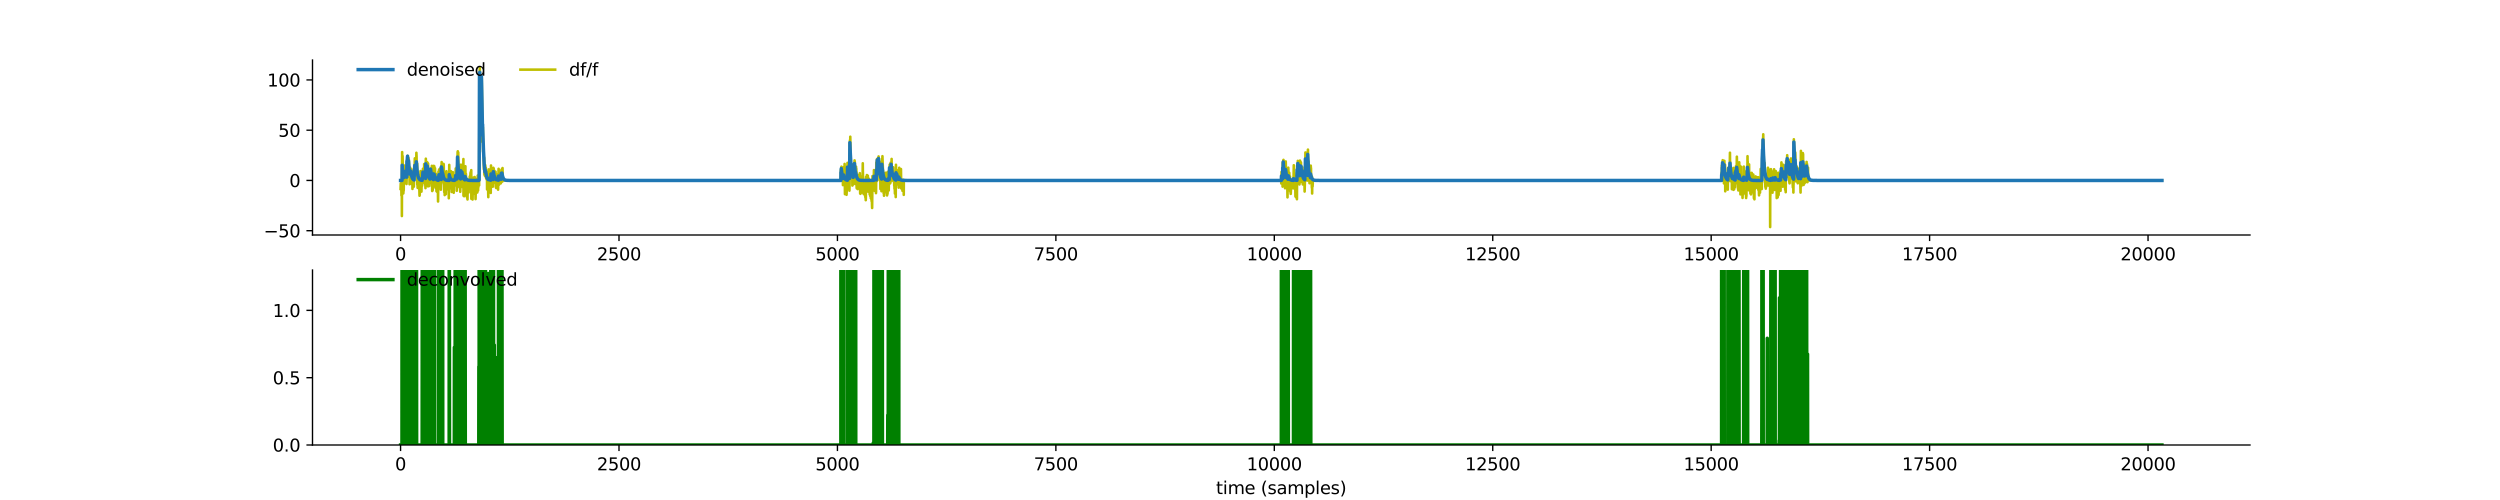 <?xml version="1.0" encoding="utf-8" standalone="no"?>
<!DOCTYPE svg PUBLIC "-//W3C//DTD SVG 1.1//EN"
  "http://www.w3.org/Graphics/SVG/1.1/DTD/svg11.dtd">
<svg height="288pt" version="1.1" viewBox="0 0 1440 288" width="1440pt" xmlns="http://www.w3.org/2000/svg" xmlns:xlink="http://www.w3.org/1999/xlink">
 <defs>
  <style type="text/css">*{stroke-linecap:butt;stroke-linejoin:round;}</style>
 </defs>
 <g id="figure_1">
  <g id="patch_1">
   <path d="M 0 288 
L 1440 288 
L 1440 0 
L 0 0 
z
" style="fill:none;"/>
  </g>
  <g id="axes_1">
   <g id="patch_2">
    <path d="M 180 135.36 
L 1296 135.36 
L 1296 34.56 
L 180 34.56 
z
" style="fill:none;"/>
   </g>
   <g id="line2d_1">
    <path clip-path="url(#pde330c4817)" d="M 230.727 108.834 
L 230.828 105.74 
L 230.878 108.3 
L 230.929 106.692 
L 230.979 105.604 
L 231.029 106.749 
L 231.13 109.352 
L 231.18 107.84 
L 231.231 112.598 
L 231.281 103.965 
L 231.331 106.808 
L 231.432 108.469 
L 231.482 124.439 
L 231.533 109.56 
L 231.633 87.608 
L 231.734 94.92 
L 231.834 93.647 
L 231.885 89.833 
L 232.036 97.565 
L 232.287 111.427 
L 232.338 111.163 
L 232.438 105.304 
L 232.489 109.92 
L 232.539 109.33 
L 232.74 95.556 
L 232.791 104.229 
L 232.841 101.93 
L 233.042 95.358 
L 233.244 104.992 
L 233.294 105.396 
L 233.395 97.799 
L 233.445 103.519 
L 233.495 100.051 
L 233.546 96.669 
L 233.596 97.126 
L 233.646 97.444 
L 233.697 98.588 
L 233.747 102.592 
L 233.797 102.093 
L 233.898 100.044 
L 233.999 103.968 
L 234.099 101.053 
L 234.15 105.99 
L 234.2 103.908 
L 234.401 92.303 
L 234.451 94.343 
L 234.502 94.143 
L 234.653 90.882 
L 234.753 89.784 
L 234.955 93.245 
L 235.005 93.163 
L 235.055 91.018 
L 235.156 94.64 
L 235.307 91.07 
L 235.408 92.81 
L 235.458 92.489 
L 235.508 92.041 
L 235.659 102.094 
L 235.71 98.164 
L 235.76 98.475 
L 235.81 99.008 
L 235.861 98.022 
L 235.911 106.14 
L 236.012 105.604 
L 236.062 97.972 
L 236.112 100.613 
L 236.163 100.694 
L 236.213 100.018 
L 236.263 96.549 
L 236.314 97.607 
L 236.364 98.225 
L 236.465 102.659 
L 236.666 97.434 
L 236.716 98.617 
L 236.817 98.507 
L 236.867 97.441 
L 237.068 104.695 
L 237.169 98.647 
L 237.219 106.044 
L 237.27 105.258 
L 237.421 101.837 
L 237.471 104.003 
L 237.521 101.005 
L 237.572 108.822 
L 237.622 105.113 
L 237.672 102.072 
L 237.723 103.175 
L 237.773 103.897 
L 237.924 100.932 
L 237.974 101.365 
L 238.125 104.57 
L 238.176 104.064 
L 238.226 102.227 
L 238.276 107.565 
L 238.377 107.486 
L 238.578 96.171 
L 238.629 100.047 
L 238.679 95.05 
L 238.729 100.468 
L 238.931 91.211 
L 238.981 91.95 
L 239.031 101.104 
L 239.132 100.321 
L 239.182 100.437 
L 239.283 94.606 
L 239.333 95.689 
L 239.384 99.641 
L 239.434 97.583 
L 239.484 94.088 
L 239.535 95.963 
L 239.686 100.077 
L 239.836 88.003 
L 239.887 89.084 
L 239.937 90.113 
L 240.088 98.387 
L 240.138 97.94 
L 240.189 98.019 
L 240.239 99.933 
L 240.289 94.204 
L 240.34 106.341 
L 240.44 105.189 
L 240.491 100.213 
L 240.541 108.183 
L 240.591 103.735 
L 240.642 100.865 
L 240.742 100.954 
L 240.793 100.589 
L 240.944 108.352 
L 241.044 101.933 
L 241.095 103.084 
L 241.145 102.815 
L 241.195 105.027 
L 241.246 104.949 
L 241.346 102.116 
L 241.648 112.734 
L 241.447 101.97 
L 241.699 112.533 
L 241.749 112.454 
L 242.001 102.106 
L 242.051 107.745 
L 242.101 105.892 
L 242.202 98.533 
L 242.252 98.563 
L 242.353 104.774 
L 242.403 104.534 
L 242.454 104.602 
L 242.504 105.964 
L 242.554 105.945 
L 242.604 105.567 
L 242.705 108.467 
L 242.755 110.378 
L 242.906 104.272 
L 242.957 102.495 
L 243.007 104.418 
L 243.108 107.02 
L 243.158 105.861 
L 243.208 99.458 
L 243.259 102.687 
L 243.309 105.119 
L 243.359 104 
L 243.51 100.669 
L 243.561 100.632 
L 243.611 97.199 
L 243.661 99.301 
L 243.712 100.916 
L 243.762 99.682 
L 243.812 99.009 
L 243.863 103.007 
L 243.913 102.577 
L 244.064 98.292 
L 244.215 104.71 
L 244.265 103.741 
L 244.316 94.506 
L 244.366 94.766 
L 244.668 105.645 
L 244.769 101.821 
L 244.92 106.456 
L 244.97 105.141 
L 245.02 106.469 
L 245.071 108.358 
L 245.121 105.168 
L 245.272 91.409 
L 245.574 101.543 
L 245.624 97.748 
L 245.674 98.246 
L 245.775 103.431 
L 245.825 103.173 
L 245.876 95.016 
L 245.926 104.54 
L 245.976 106.215 
L 246.027 93.393 
L 246.127 94.712 
L 246.178 94.682 
L 246.228 97.804 
L 246.278 93.712 
L 246.329 98.123 
L 246.379 99.073 
L 246.429 98.735 
L 246.48 97.304 
L 246.53 107.359 
L 246.58 94.226 
L 246.631 100.243 
L 246.681 101.885 
L 246.782 99.132 
L 246.933 105.793 
L 247.084 100.206 
L 247.285 107.146 
L 247.436 103.002 
L 247.537 102.18 
L 247.587 104.649 
L 247.637 104.371 
L 247.738 101.064 
L 247.788 105.1 
L 247.839 99.49 
L 247.889 100.906 
L 247.939 101.982 
L 248.04 97.269 
L 248.191 98.99 
L 248.241 98.87 
L 248.392 97.108 
L 248.593 101.268 
L 248.644 105.62 
L 248.694 100.612 
L 248.744 95.517 
L 248.795 99.856 
L 248.946 110.032 
L 249.147 102.508 
L 249.197 109.701 
L 249.298 108.497 
L 249.399 100.576 
L 249.6 108.219 
L 249.65 107.47 
L 249.701 97.608 
L 249.751 101.183 
L 249.801 102.883 
L 249.852 95.527 
L 249.902 99.784 
L 249.952 104.925 
L 250.003 103.748 
L 250.154 95.772 
L 250.204 103.928 
L 250.254 98.854 
L 250.305 98.363 
L 250.405 104.118 
L 250.556 96.906 
L 250.657 103.088 
L 250.707 101.214 
L 250.757 102.773 
L 250.858 102.374 
L 250.908 102.417 
L 250.959 99.966 
L 251.11 107.425 
L 251.21 108.477 
L 251.311 106.208 
L 251.412 110.165 
L 251.462 107.601 
L 251.563 102.959 
L 251.613 103.851 
L 251.663 104.196 
L 251.865 110.603 
L 251.915 104.649 
L 251.965 108.551 
L 252.016 106.671 
L 252.116 106.847 
L 252.217 109.421 
L 252.318 116.055 
L 252.368 111.258 
L 252.569 98.77 
L 252.62 100.463 
L 252.771 105.73 
L 252.922 97.607 
L 253.022 104.499 
L 253.073 101.387 
L 253.123 97.588 
L 253.173 101.726 
L 253.224 107.772 
L 253.274 102.687 
L 253.375 103.741 
L 253.475 102.015 
L 253.525 97.08 
L 253.576 98.989 
L 253.626 104.968 
L 253.676 103.331 
L 253.727 101.871 
L 253.827 101.868 
L 253.928 109.279 
L 254.079 102.251 
L 254.129 105.862 
L 254.23 95.416 
L 254.28 96.856 
L 254.331 98.047 
L 254.381 93.357 
L 254.431 95.099 
L 254.482 100.613 
L 254.582 99.721 
L 254.683 100.468 
L 254.733 98.018 
L 254.784 99.247 
L 254.884 101.594 
L 254.935 101.507 
L 254.985 97.137 
L 255.035 97.76 
L 255.136 104.23 
L 255.237 95.632 
L 255.287 104.618 
L 255.388 104.557 
L 255.438 102.229 
L 255.488 94.377 
L 255.589 94.778 
L 255.74 105.442 
L 255.891 110.659 
L 255.992 102.723 
L 256.092 104.094 
L 256.142 112.377 
L 256.193 108.802 
L 256.344 103.674 
L 256.444 107.073 
L 256.495 100.318 
L 256.545 100.734 
L 256.595 106.695 
L 256.696 106.646 
L 256.797 111.849 
L 256.998 102.044 
L 257.048 102.471 
L 257.149 98.623 
L 257.35 105.603 
L 257.401 102.954 
L 257.451 103.507 
L 257.501 106.13 
L 257.552 104.871 
L 257.602 104.313 
L 257.652 107.523 
L 257.753 107.091 
L 257.803 107.683 
L 257.954 101.881 
L 258.005 102.288 
L 258.055 107.313 
L 258.105 106.05 
L 258.156 104.909 
L 258.256 109.369 
L 258.357 102.471 
L 258.458 104.3 
L 258.508 114.187 
L 258.558 104.678 
L 258.659 107.611 
L 258.709 106.043 
L 258.76 94.971 
L 258.81 98.818 
L 258.86 102.745 
L 258.91 102.499 
L 258.961 100.729 
L 259.112 105.016 
L 259.263 99.864 
L 259.363 105.004 
L 259.414 99.987 
L 259.464 102.089 
L 259.565 98.921 
L 259.665 105.801 
L 259.716 98.578 
L 259.766 108.047 
L 259.816 103.726 
L 259.867 103.774 
L 260.018 108.961 
L 260.068 108.467 
L 260.118 105.502 
L 260.169 110.572 
L 260.219 107.473 
L 260.269 105.469 
L 260.37 110.497 
L 260.471 106.847 
L 260.521 107.664 
L 260.571 107.333 
L 260.773 99.704 
L 260.823 99.151 
L 260.924 108.11 
L 260.974 103.467 
L 261.024 109.399 
L 261.075 109.309 
L 261.175 105.952 
L 261.226 106.093 
L 261.326 111.044 
L 261.477 105.099 
L 261.528 105.097 
L 261.628 103.769 
L 261.678 105.038 
L 261.829 101.19 
L 261.88 102.271 
L 261.93 106.875 
L 261.98 104.503 
L 262.031 105.573 
L 262.081 104.863 
L 262.131 104.562 
L 262.232 101.515 
L 262.282 102.554 
L 262.333 103.907 
L 262.383 103.179 
L 262.484 97.036 
L 262.584 102.261 
L 262.635 100.711 
L 262.886 105.906 
L 263.037 100.895 
L 263.088 109.892 
L 263.138 105.477 
L 263.188 107.247 
L 263.289 95.668 
L 263.339 100.216 
L 263.591 87.575 
L 263.692 87.14 
L 263.792 101.282 
L 263.943 87.81 
L 264.094 102.089 
L 264.145 101.328 
L 264.195 102.567 
L 264.295 98.708 
L 264.346 106.17 
L 264.396 103.538 
L 264.497 98.973 
L 264.547 100.052 
L 264.597 107.896 
L 264.648 98.912 
L 265.101 110.465 
L 265.403 97 
L 265.453 94.864 
L 265.503 96.733 
L 265.554 101.652 
L 265.654 101.48 
L 265.755 106.042 
L 265.856 95.921 
L 265.906 101.158 
L 265.956 101.76 
L 266.107 95.855 
L 266.208 102.79 
L 266.258 100.737 
L 266.309 98.567 
L 266.359 98.774 
L 266.409 107.773 
L 266.46 103.697 
L 266.611 94.675 
L 266.661 96.515 
L 266.711 100.571 
L 266.762 95.752 
L 266.862 98.155 
L 266.913 91.616 
L 266.963 112.585 
L 267.063 110.915 
L 267.114 112.947 
L 267.164 108.607 
L 267.214 108.646 
L 267.315 108.586 
L 267.365 111.211 
L 267.416 110.985 
L 267.466 106.776 
L 267.516 111.005 
L 267.567 112.986 
L 267.718 107.128 
L 267.818 103.003 
L 267.969 96.841 
L 268.02 97.213 
L 268.07 95.76 
L 268.171 105.828 
L 268.221 102.338 
L 268.322 102.623 
L 268.372 100.153 
L 268.573 110.77 
L 268.724 104.361 
L 268.775 104.275 
L 268.825 105.838 
L 268.875 104.895 
L 268.976 103.287 
L 269.026 103.925 
L 269.077 113.934 
L 269.127 108.534 
L 269.278 114.89 
L 269.429 104.948 
L 269.53 108.09 
L 269.58 107.21 
L 269.681 105.117 
L 269.781 107.629 
L 269.831 105.148 
L 269.882 106.927 
L 269.932 110.87 
L 269.982 107.753 
L 270.033 103.549 
L 270.083 107.227 
L 270.133 107.808 
L 270.184 105.955 
L 270.234 107.153 
L 270.335 108.857 
L 270.385 108.725 
L 270.435 108.83 
L 270.586 101.662 
L 270.687 103.389 
L 270.737 103.453 
L 270.838 101.026 
L 270.939 106.426 
L 270.989 99.606 
L 271.039 103.721 
L 271.09 106.499 
L 271.14 104.255 
L 271.241 98.773 
L 271.291 102.34 
L 271.341 99.742 
L 271.392 99.348 
L 271.442 98.006 
L 271.492 114.5 
L 271.593 113.307 
L 271.643 113.086 
L 271.694 110.613 
L 271.744 110.684 
L 271.794 111.714 
L 271.845 111.216 
L 271.996 106.304 
L 272.197 114.92 
L 272.348 106.39 
L 272.398 103.657 
L 272.448 108.346 
L 272.499 102.362 
L 272.549 104.127 
L 272.599 105.067 
L 272.65 102.961 
L 272.75 108.23 
L 272.801 107.234 
L 272.851 108.56 
L 272.901 107.811 
L 272.952 106.917 
L 273.002 111.607 
L 273.052 102.17 
L 273.103 110.715 
L 273.153 104.67 
L 273.203 107.837 
L 273.304 110.397 
L 273.405 101.954 
L 273.455 105.867 
L 273.505 105.896 
L 273.556 105.399 
L 273.757 110.768 
L 273.807 108.144 
L 273.908 114.678 
L 273.958 113.268 
L 274.109 106.047 
L 274.16 110.775 
L 274.21 107.768 
L 274.26 106.29 
L 274.361 110.999 
L 274.411 109.318 
L 274.512 109.602 
L 274.562 103.061 
L 274.613 106.495 
L 274.764 110.737 
L 274.814 110.592 
L 274.864 110.737 
L 274.915 110.894 
L 275.066 108.964 
L 275.166 101.096 
L 275.216 103.701 
L 275.317 105.358 
L 275.367 109.746 
L 275.418 107.761 
L 275.518 107.827 
L 275.619 101.941 
L 275.669 106.795 
L 275.72 106.757 
L 275.871 101.13 
L 275.971 106.803 
L 276.072 74.906 
L 276.173 44.091 
L 276.223 45.991 
L 276.374 39.142 
L 276.676 77.785 
L 276.777 76.634 
L 276.877 68.84 
L 276.928 70.409 
L 276.978 68.304 
L 277.028 69.974 
L 277.129 81.497 
L 277.23 73.781 
L 277.28 44.044 
L 277.381 44.431 
L 277.431 54.404 
L 277.481 44.604 
L 277.884 77.074 
L 277.934 75.459 
L 277.984 70.03 
L 278.035 75.961 
L 278.085 75.96 
L 278.135 73.292 
L 278.286 87.469 
L 278.387 82.78 
L 278.437 86.266 
L 278.488 84.986 
L 278.538 84.128 
L 278.739 97.586 
L 278.79 95.187 
L 278.84 90.677 
L 278.89 91.58 
L 278.991 100.426 
L 279.041 98.599 
L 279.092 95.702 
L 279.142 97.417 
L 279.192 101.1 
L 279.243 99.986 
L 279.494 95.132 
L 279.595 101.646 
L 279.645 101.004 
L 279.796 96.534 
L 279.847 97.035 
L 280.048 102.883 
L 280.098 100.14 
L 280.149 101.617 
L 280.199 102.398 
L 280.35 100.106 
L 280.4 103.505 
L 280.451 99.04 
L 280.501 100.864 
L 280.551 109.095 
L 280.601 104.669 
L 280.652 103.956 
L 280.702 106.799 
L 280.752 106.27 
L 280.803 105.019 
L 280.853 109.361 
L 280.903 104.192 
L 281.004 101.479 
L 281.256 113.558 
L 281.356 98.818 
L 281.457 99.53 
L 281.507 97.561 
L 281.608 105.514 
L 281.709 104.995 
L 281.759 104.223 
L 281.86 104.169 
L 281.91 109.275 
L 282.061 101.573 
L 282.111 109.301 
L 282.162 107.837 
L 282.212 100.448 
L 282.262 105.407 
L 282.313 104.901 
L 282.363 106.61 
L 282.413 104.631 
L 282.464 99.861 
L 282.514 104.328 
L 282.665 111.128 
L 282.816 95.317 
L 282.866 99.632 
L 282.917 99.294 
L 282.967 98.215 
L 283.017 99.369 
L 283.168 105.854 
L 283.319 101.08 
L 283.571 105.887 
L 283.671 101.503 
L 283.722 102.496 
L 283.822 107.547 
L 283.873 107.347 
L 283.973 100.991 
L 284.024 104.628 
L 284.074 105.64 
L 284.175 96.653 
L 284.225 98.876 
L 284.275 98.973 
L 284.326 103.934 
L 284.376 97.03 
L 284.426 98.805 
L 284.628 104.502 
L 284.678 104.316 
L 284.728 98.26 
L 284.779 99.521 
L 284.829 103.424 
L 284.879 103.406 
L 284.98 100.18 
L 285.081 103.838 
L 285.232 98.915 
L 285.282 100.247 
L 285.332 105.373 
L 285.383 104.331 
L 285.433 98.888 
L 285.483 102.516 
L 285.584 107.804 
L 285.634 107.15 
L 285.735 105.956 
L 285.785 108.293 
L 285.987 100.354 
L 286.037 102.288 
L 286.087 101.028 
L 286.137 100.65 
L 286.188 105.101 
L 286.288 104.575 
L 286.389 102.531 
L 286.439 102.947 
L 286.54 105.81 
L 286.641 102.693 
L 286.691 105.126 
L 286.741 105.07 
L 286.792 104.09 
L 286.892 109.252 
L 286.943 107.076 
L 287.194 97.224 
L 287.245 97.62 
L 287.295 105.588 
L 287.345 102.122 
L 287.396 102.658 
L 287.446 106.405 
L 287.496 104.808 
L 287.597 102.854 
L 287.647 100.082 
L 287.698 100.765 
L 287.748 105.131 
L 287.798 99.39 
L 287.849 102.143 
L 288.05 100.085 
L 288.201 104.801 
L 288.302 105.657 
L 288.402 104.483 
L 288.453 104.869 
L 288.503 105.576 
L 288.805 97.867 
L 288.905 103.392 
L 288.956 102.31 
L 289.006 98.257 
L 289.056 102.762 
L 289.107 98.493 
L 289.207 97.225 
L 289.358 104.599 
L 289.459 96.798 
L 289.61 103.94 
L 484.326 103.94 
L 484.376 97.865 
L 484.427 99.742 
L 484.477 101.344 
L 484.678 96.004 
L 484.779 100.748 
L 484.829 97.216 
L 484.879 97.831 
L 484.98 102.896 
L 485.03 101.442 
L 485.081 96.768 
L 485.131 99.686 
L 485.181 103.218 
L 485.232 101.689 
L 485.282 101.362 
L 485.383 104.037 
L 485.433 99.619 
L 485.483 103.005 
L 485.534 106.616 
L 485.584 103.699 
L 485.634 103.153 
L 485.685 105.887 
L 485.785 98.921 
L 485.886 103.888 
L 485.987 96.258 
L 486.037 96.963 
L 486.238 102.795 
L 486.289 104.231 
L 486.339 100.063 
L 486.389 100.966 
L 486.44 101.556 
L 486.49 94.426 
L 486.54 97.808 
L 486.691 111.822 
L 486.792 105.871 
L 486.893 106.337 
L 486.943 104.423 
L 487.094 109.701 
L 487.144 110.657 
L 487.195 110.289 
L 487.346 107.348 
L 487.396 110.05 
L 487.446 104.844 
L 487.497 108.411 
L 487.597 112.206 
L 487.647 111.473 
L 487.899 104.912 
L 488 107.945 
L 488.151 93.806 
L 488.251 96.113 
L 488.352 100.945 
L 488.503 96.178 
L 488.553 96.547 
L 488.604 100.618 
L 488.654 96.984 
L 488.704 97.095 
L 488.855 106.618 
L 488.956 103.26 
L 489.006 103.722 
L 489.057 105.079 
L 489.107 101.953 
L 489.258 109.814 
L 489.359 105.377 
L 489.51 81.948 
L 489.56 80.798 
L 489.661 89.24 
L 489.761 78.751 
L 489.963 94.15 
L 490.013 93.95 
L 490.114 101.272 
L 490.214 100.368 
L 490.264 100.977 
L 490.365 97.167 
L 490.415 99.8 
L 490.466 99.37 
L 490.617 94.649 
L 490.717 97.623 
L 490.768 96.911 
L 490.818 94.719 
L 490.868 95.762 
L 490.969 106.894 
L 491.07 105.044 
L 491.12 99.756 
L 491.17 104.981 
L 491.271 106.385 
L 491.523 97.076 
L 491.623 98.437 
L 491.674 103.72 
L 491.724 101.338 
L 491.925 96.836 
L 491.976 100.462 
L 492.026 93.708 
L 492.076 97.106 
L 492.127 97.842 
L 492.227 92.385 
L 492.278 94.131 
L 492.328 93.037 
L 492.378 93.534 
L 492.58 105.978 
L 492.63 104.411 
L 492.731 100.715 
L 492.781 101.797 
L 492.831 100.941 
L 492.982 96.942 
L 493.083 96.025 
L 493.183 99.796 
L 493.234 97.136 
L 493.435 108.285 
L 493.485 107.948 
L 493.536 108.527 
L 493.586 108.335 
L 493.737 103.335 
L 493.787 105.474 
L 493.838 104.905 
L 493.888 102.423 
L 494.039 108.922 
L 494.089 108.371 
L 494.24 100.84 
L 494.291 101.275 
L 494.391 104.682 
L 494.442 104.43 
L 494.492 102.966 
L 494.542 106.891 
L 494.593 103.34 
L 494.643 102.696 
L 494.744 108.154 
L 494.895 103.896 
L 494.995 108.236 
L 495.046 103.463 
L 495.096 103.671 
L 495.146 107.199 
L 495.247 99.748 
L 495.348 106.239 
L 495.398 102.856 
L 495.448 111.409 
L 495.549 110.193 
L 495.599 111.645 
L 495.7 102.067 
L 495.75 103.413 
L 495.851 105.484 
L 496.052 101.661 
L 496.203 106.669 
L 496.304 104.515 
L 496.404 106.735 
L 496.455 105.162 
L 496.555 110.945 
L 496.606 109.226 
L 496.706 104.948 
L 496.757 107.07 
L 496.807 106.972 
L 496.958 94.054 
L 497.008 98.502 
L 497.21 106.421 
L 497.26 103.138 
L 497.31 106.131 
L 497.512 111.824 
L 497.562 111.674 
L 497.663 108.102 
L 497.713 110.681 
L 497.763 110.247 
L 497.864 105.65 
L 497.914 105.953 
L 498.065 112.032 
L 498.116 110.719 
L 498.166 111.814 
L 498.216 112.024 
L 498.267 109.607 
L 498.317 112.92 
L 498.367 110.944 
L 498.417 111.53 
L 498.468 113.814 
L 498.619 108.379 
L 498.669 115.3 
L 498.719 114.02 
L 498.87 101.854 
L 498.921 102.095 
L 499.021 106.525 
L 499.122 102.727 
L 499.172 106.904 
L 499.223 106.138 
L 499.323 100.83 
L 499.424 102.013 
L 499.474 100.899 
L 499.575 105.594 
L 499.625 105.034 
L 499.676 105.445 
L 499.827 102.917 
L 499.877 101.226 
L 500.078 110.422 
L 500.229 102.867 
L 500.28 102.91 
L 500.33 102.81 
L 500.431 105.653 
L 500.481 105.139 
L 500.531 105.545 
L 500.682 109.082 
L 500.783 107.011 
L 500.934 111.967 
L 501.035 104.744 
L 501.085 105.354 
L 501.236 112.869 
L 501.286 112.295 
L 501.437 106.385 
L 501.588 114.153 
L 501.689 112.751 
L 501.739 112.922 
L 501.84 114.606 
L 501.89 109.678 
L 501.94 113.204 
L 501.991 111.89 
L 502.041 115.846 
L 502.091 114.253 
L 502.142 113.402 
L 502.343 119.8 
L 502.544 101.425 
L 502.595 106.802 
L 502.695 106.436 
L 502.796 109.593 
L 503.048 101.351 
L 503.199 108.263 
L 503.4 97.977 
L 503.551 103.978 
L 503.601 100.145 
L 503.652 101.086 
L 503.702 102.988 
L 503.752 109.91 
L 503.903 99.983 
L 503.953 100.92 
L 504.004 106.092 
L 504.054 104.319 
L 504.104 103.293 
L 504.155 106.799 
L 504.205 105.655 
L 504.255 100.173 
L 504.306 104.88 
L 504.406 102.678 
L 504.507 107.063 
L 504.557 111.252 
L 504.608 110.416 
L 504.759 93.571 
L 504.809 98.523 
L 504.859 98.098 
L 504.91 98.456 
L 505.01 104.351 
L 505.061 101.687 
L 505.161 91.555 
L 505.312 92.74 
L 505.363 95.048 
L 505.413 93.266 
L 505.463 93.513 
L 505.514 96.438 
L 505.564 96.258 
L 505.614 91.395 
L 505.665 92.7 
L 505.765 98.576 
L 505.816 98.165 
L 505.866 91.387 
L 505.916 94.331 
L 505.967 95.28 
L 506.067 90.118 
L 506.168 95.81 
L 506.218 93.894 
L 506.269 92.519 
L 506.319 92.98 
L 506.42 96.534 
L 506.571 93.358 
L 506.621 103.802 
L 506.671 103.692 
L 506.721 100.886 
L 506.772 102.213 
L 506.822 103.109 
L 506.973 95.774 
L 507.124 108.878 
L 507.225 102.066 
L 507.275 104.124 
L 507.325 101.772 
L 507.376 104.407 
L 507.426 104.443 
L 507.476 108.133 
L 507.527 105.642 
L 507.577 104.157 
L 507.627 105.638 
L 507.678 104.72 
L 507.728 110.145 
L 507.778 108.204 
L 507.98 92.833 
L 508.03 91.415 
L 508.131 104.208 
L 508.181 100.287 
L 508.282 89.964 
L 508.382 92.759 
L 508.584 98.395 
L 508.684 103.485 
L 508.735 102.961 
L 508.785 99.438 
L 508.835 103.103 
L 508.886 104.738 
L 508.936 102.384 
L 508.986 111.332 
L 509.037 107.351 
L 509.087 106.427 
L 509.188 112.746 
L 509.238 112.525 
L 509.288 106.956 
L 509.338 111.472 
L 509.59 106.052 
L 509.691 107.232 
L 509.741 100.097 
L 509.842 101.074 
L 509.892 100.02 
L 510.093 107.573 
L 510.144 99.518 
L 510.194 102.816 
L 510.295 108.898 
L 510.345 107.547 
L 510.446 105.325 
L 510.496 106.544 
L 510.546 99.972 
L 510.597 104.012 
L 510.647 110.54 
L 510.697 106.514 
L 510.748 103.907 
L 510.798 106.696 
L 510.949 112.56 
L 510.999 107.217 
L 511.05 110.301 
L 511.201 111.7 
L 511.251 111.035 
L 511.352 98.98 
L 511.402 101.338 
L 511.553 109.576 
L 511.754 99.473 
L 511.905 109.706 
L 511.956 107.395 
L 512.006 103.073 
L 512.106 103.419 
L 512.157 105.436 
L 512.257 97.749 
L 512.308 102.549 
L 512.459 94.807 
L 512.559 95.485 
L 512.61 102.463 
L 512.66 101.181 
L 512.71 100.83 
L 512.761 105.633 
L 512.811 102.02 
L 512.861 101.39 
L 512.912 105.061 
L 513.012 93.71 
L 513.163 102.517 
L 513.264 94.057 
L 513.314 94.522 
L 513.365 94.173 
L 513.415 100.225 
L 513.465 94.385 
L 513.516 95.658 
L 513.566 91.541 
L 513.667 104.032 
L 513.717 97.47 
L 513.818 98.608 
L 514.069 102.331 
L 514.12 101.277 
L 514.17 103.973 
L 514.271 96.413 
L 514.371 102.445 
L 514.472 96.358 
L 514.573 102.571 
L 514.623 101.955 
L 514.673 101.262 
L 514.724 104.438 
L 514.774 102.101 
L 514.824 102.192 
L 514.874 101.629 
L 514.975 105.051 
L 515.025 104.234 
L 515.076 107.014 
L 515.126 102.851 
L 515.227 108.727 
L 515.277 107.482 
L 515.327 106.51 
L 515.378 107.174 
L 515.478 111.506 
L 515.529 104.903 
L 515.579 110.578 
L 515.68 108.828 
L 515.78 105.369 
L 515.931 113.513 
L 516.082 94.911 
L 516.183 100.011 
L 516.233 99.657 
L 516.384 106.07 
L 516.586 99.406 
L 516.636 100.186 
L 516.686 100.248 
L 516.737 98.063 
L 516.837 105.591 
L 516.888 99.974 
L 516.938 102.45 
L 517.039 100.433 
L 517.089 101.522 
L 517.24 106.36 
L 517.341 102.837 
L 517.391 105.029 
L 517.441 103.587 
L 517.491 100.258 
L 517.642 108.086 
L 517.743 100.444 
L 517.793 103.104 
L 517.844 97.642 
L 517.894 104.274 
L 517.944 96.629 
L 518.045 106.522 
L 518.095 105.014 
L 518.246 101.875 
L 518.297 102.679 
L 518.347 107.442 
L 518.397 106.947 
L 518.448 105.97 
L 518.498 107.236 
L 518.548 106.664 
L 518.8 98.34 
L 518.85 103.279 
L 518.901 100.53 
L 518.951 97.369 
L 519.102 108.552 
L 519.152 108.51 
L 519.203 104.025 
L 519.253 104.598 
L 519.303 106.224 
L 519.404 105.988 
L 519.505 103.622 
L 519.555 106.475 
L 519.605 106.112 
L 519.656 104.252 
L 519.706 104.692 
L 519.807 109.889 
L 519.857 108.794 
L 519.958 105.34 
L 520.058 108.145 
L 520.109 105.544 
L 520.159 109.486 
L 520.209 108.653 
L 520.31 105.463 
L 520.36 105.587 
L 520.461 103.546 
L 520.511 104.823 
L 520.561 112.228 
L 520.612 103.94 
L 737.975 103.94 
L 738.025 105.7 
L 738.176 99.004 
L 738.226 99.557 
L 738.277 104.451 
L 738.327 103.48 
L 738.377 103.289 
L 738.428 100.291 
L 738.478 105.498 
L 738.528 101.966 
L 738.579 98.534 
L 738.629 101.507 
L 738.78 107.491 
L 738.881 93.51 
L 738.931 102.334 
L 738.981 101.236 
L 739.183 92.344 
L 739.233 93.515 
L 739.283 92.082 
L 739.485 103.597 
L 739.636 95.336 
L 739.686 96.988 
L 739.736 93.562 
L 739.787 95.105 
L 739.837 96.443 
L 740.038 106.55 
L 740.089 106.39 
L 740.139 101.849 
L 740.189 108.424 
L 740.24 102.727 
L 740.29 102.914 
L 740.34 106.116 
L 740.391 103.004 
L 740.592 92.989 
L 740.642 95.356 
L 740.693 103.021 
L 740.743 97.161 
L 740.793 101.195 
L 740.843 100.092 
L 740.894 98.153 
L 740.944 99.711 
L 741.045 103.896 
L 741.095 102.851 
L 741.145 102.956 
L 741.196 102.333 
L 741.296 105.785 
L 741.397 102.539 
L 741.598 113.674 
L 741.699 104.434 
L 741.8 105.127 
L 741.951 98.702 
L 742.001 104.232 
L 742.051 96.573 
L 742.102 97.613 
L 742.202 100.677 
L 742.253 100.664 
L 742.353 101.563 
L 742.404 107.543 
L 742.454 106.171 
L 742.504 105.655 
L 742.605 99.507 
L 742.655 100.951 
L 742.756 103.03 
L 742.857 102.039 
L 742.907 104.166 
L 742.957 102.739 
L 743.008 101.573 
L 743.108 110.079 
L 743.209 103.834 
L 743.259 105.316 
L 743.31 105.41 
L 743.36 110.969 
L 743.41 103.736 
L 743.46 111.681 
L 743.662 107.458 
L 743.712 107.525 
L 743.762 108.753 
L 743.813 104.628 
L 743.863 106.452 
L 743.913 108.357 
L 744.014 104.557 
L 744.064 106.049 
L 744.115 104.604 
L 744.165 104.337 
L 744.316 106.959 
L 744.366 107.862 
L 744.417 106.895 
L 744.467 106.777 
L 744.517 103.552 
L 744.568 105.347 
L 744.618 105.377 
L 744.668 106.88 
L 744.719 105.505 
L 744.769 102.933 
L 744.819 108.091 
L 744.87 104.861 
L 744.92 105.259 
L 744.97 108.5 
L 745.021 106.698 
L 745.222 95.189 
L 745.323 103.363 
L 745.373 102.997 
L 745.474 99.632 
L 745.675 105.996 
L 745.725 105.373 
L 745.826 101.154 
L 745.927 108.44 
L 745.977 105.853 
L 746.027 107.211 
L 746.078 107.888 
L 746.178 113.217 
L 746.228 112.671 
L 746.279 112.587 
L 746.379 110.044 
L 746.43 110.063 
L 746.48 108.381 
L 746.53 109.763 
L 746.581 113.654 
L 746.631 111.739 
L 746.681 111.233 
L 746.782 106.668 
L 746.983 114.48 
L 747.034 114.751 
L 747.134 95.468 
L 747.185 97.342 
L 747.285 100.53 
L 747.336 98.247 
L 747.436 102.968 
L 747.537 92.653 
L 747.638 92.973 
L 747.688 93.916 
L 747.789 100.777 
L 747.889 93.388 
L 748.04 99.335 
L 748.141 95.712 
L 748.292 101.388 
L 748.342 99.513 
L 748.393 99.778 
L 748.493 106.237 
L 748.644 97.23 
L 748.695 103.096 
L 748.745 100.638 
L 748.795 92.491 
L 748.846 99.412 
L 748.946 94.857 
L 748.996 95.251 
L 749.047 99.72 
L 749.097 93.186 
L 749.147 100.875 
L 749.298 104.863 
L 749.349 93.581 
L 749.399 95.359 
L 749.6 100.504 
L 749.651 100.702 
L 749.701 97.898 
L 749.751 98.911 
L 749.802 100.054 
L 749.852 96.607 
L 749.902 98.276 
L 749.953 98.768 
L 750.003 97.49 
L 750.053 98.215 
L 750.104 100.751 
L 750.154 97.707 
L 750.204 96.395 
L 750.406 106.232 
L 750.456 106.035 
L 750.506 105.204 
L 750.557 102.443 
L 750.607 103.343 
L 750.808 105.048 
L 751.06 98.068 
L 751.11 98.725 
L 751.211 106.081 
L 751.261 105.246 
L 751.312 102.399 
L 751.362 104.556 
L 751.463 110.326 
L 751.513 108.456 
L 751.764 98.397 
L 751.815 100.519 
L 751.915 87.831 
L 751.966 91.309 
L 752.167 97.611 
L 752.217 97.158 
L 752.268 93.555 
L 752.318 102.543 
L 752.368 94.08 
L 752.419 99.24 
L 752.469 95.829 
L 752.519 89.163 
L 752.57 94.93 
L 752.721 101.171 
L 752.821 95.43 
L 752.872 96.205 
L 752.972 104.022 
L 753.023 102.312 
L 753.073 99.121 
L 753.123 103.563 
L 753.174 101.464 
L 753.224 87.405 
L 753.325 89.826 
L 753.375 86.18 
L 753.476 96.076 
L 753.526 94.651 
L 753.576 96.894 
L 753.677 96.541 
L 753.727 92.896 
L 753.778 95.205 
L 753.929 101.722 
L 754.029 102.72 
L 754.13 100.646 
L 754.281 105.535 
L 754.432 98.812 
L 754.482 100.02 
L 754.532 104.124 
L 754.583 101.315 
L 754.734 103.802 
L 754.784 103.403 
L 754.985 95.407 
L 755.036 96.365 
L 755.136 96.997 
L 755.237 105.368 
L 755.287 103.09 
L 755.489 105.695 
L 755.539 105.736 
L 755.64 108.217 
L 755.69 101.767 
L 755.74 105.282 
L 755.791 111.449 
L 755.841 107.808 
L 755.992 106.384 
L 756.042 107.408 
L 756.093 106.602 
L 756.244 103.94 
L 991.624 103.94 
L 991.674 98.997 
L 991.724 102.86 
L 991.775 101.202 
L 991.825 95.206 
L 991.875 100.069 
L 991.926 103.982 
L 991.976 102.357 
L 992.026 94.932 
L 992.077 98.812 
L 992.278 92.263 
L 992.328 94.008 
L 992.379 100.74 
L 992.479 99.403 
L 992.53 99.348 
L 992.58 102.621 
L 992.681 103.845 
L 992.731 93.063 
L 992.882 100.235 
L 992.932 97.328 
L 992.983 105.624 
L 993.033 94.572 
L 993.083 94.579 
L 993.134 97.033 
L 993.184 95.43 
L 993.234 92.624 
L 993.285 94.704 
L 993.486 100.281 
L 993.637 94.941 
L 993.738 110.191 
L 993.889 107.624 
L 993.939 104.062 
L 993.989 108.758 
L 994.09 108.143 
L 994.14 108.511 
L 994.291 102.179 
L 994.341 102.585 
L 994.392 107.457 
L 994.442 103.059 
L 994.543 106.248 
L 994.593 104.618 
L 994.643 104.122 
L 994.794 106.615 
L 994.845 100.732 
L 994.895 104.065 
L 994.945 107.676 
L 994.996 106.239 
L 995.046 105.618 
L 995.197 109.228 
L 995.348 100.186 
L 995.398 96.787 
L 995.449 98.924 
L 995.499 102.548 
L 995.6 102.321 
L 995.65 98.15 
L 995.7 104.431 
L 995.751 99.5 
L 995.902 96.605 
L 996.002 97.227 
L 996.053 99.846 
L 996.103 99.038 
L 996.153 97.598 
L 996.254 101.105 
L 996.455 87.965 
L 996.556 100.46 
L 996.606 93.17 
L 996.656 93.741 
L 996.958 104.374 
L 997.009 100.356 
L 997.059 101.253 
L 997.109 104.252 
L 997.16 101.337 
L 997.26 104.654 
L 997.311 104.166 
L 997.361 103.57 
L 997.411 100.084 
L 997.462 103.482 
L 997.512 102.753 
L 997.562 108.969 
L 997.613 105.253 
L 997.764 100.708 
L 997.864 104.945 
L 997.965 97.346 
L 998.015 99.853 
L 998.116 103.258 
L 998.166 102.776 
L 998.267 99.391 
L 998.317 104.259 
L 998.368 100.26 
L 998.418 96.719 
L 998.468 109.351 
L 998.519 106.961 
L 998.569 103.083 
L 998.619 103.375 
L 998.72 106.955 
L 998.77 105.991 
L 998.871 109.022 
L 998.921 107.245 
L 999.123 106.355 
L 999.274 101.534 
L 999.324 107.892 
L 999.374 107.689 
L 999.525 96.944 
L 999.575 101.385 
L 999.626 98.99 
L 999.676 98.543 
L 999.777 103.054 
L 999.877 95.767 
L 999.928 96.422 
L 999.978 97.086 
L 1000.179 104.201 
L 1000.23 103.83 
L 1000.431 90.248 
L 1000.481 92.602 
L 1000.733 102.526 
L 1000.783 102.179 
L 1000.884 105.951 
L 1000.934 104.68 
L 1000.985 103.209 
L 1001.085 108.831 
L 1001.136 108.093 
L 1001.186 107.829 
L 1001.236 104.115 
L 1001.287 109.691 
L 1001.337 105.173 
L 1001.387 104.734 
L 1001.438 105.055 
L 1001.488 106.674 
L 1001.689 98.505 
L 1001.74 103.633 
L 1001.79 93.479 
L 1001.84 99.906 
L 1001.891 103.406 
L 1001.941 100.337 
L 1002.042 102.164 
L 1002.092 95.376 
L 1002.142 104.544 
L 1002.192 99.754 
L 1002.243 99.118 
L 1002.293 105.816 
L 1002.343 102.983 
L 1002.394 99.719 
L 1002.494 111.96 
L 1002.545 109.46 
L 1002.595 105.644 
L 1002.645 110.719 
L 1002.696 108.829 
L 1002.746 108.907 
L 1002.847 96.024 
L 1002.897 103.368 
L 1002.947 109.047 
L 1002.998 102.253 
L 1003.098 108.29 
L 1003.199 105.105 
L 1003.249 106.811 
L 1003.3 106.089 
L 1003.35 105.76 
L 1003.551 111.182 
L 1003.602 110.793 
L 1003.702 113.999 
L 1003.904 107.039 
L 1003.954 107.708 
L 1004.105 111.891 
L 1004.206 107.526 
L 1004.256 109.825 
L 1004.306 108.466 
L 1004.457 95.967 
L 1004.508 98.726 
L 1004.608 103.899 
L 1004.709 99.098 
L 1004.759 100.433 
L 1004.96 107.14 
L 1005.162 102.495 
L 1005.212 103.264 
L 1005.262 98.781 
L 1005.313 100.202 
L 1005.413 111.354 
L 1005.464 106.948 
L 1005.514 106.025 
L 1005.766 114.066 
L 1005.816 110.644 
L 1005.866 111.2 
L 1005.917 113.039 
L 1006.118 102.445 
L 1006.168 102.618 
L 1006.219 102.979 
L 1006.269 100.752 
L 1006.319 105.327 
L 1006.37 100.914 
L 1006.42 97.553 
L 1006.47 103.62 
L 1006.571 89.971 
L 1006.621 96.262 
L 1006.672 92.959 
L 1006.772 100.602 
L 1006.823 95.681 
L 1006.873 97.545 
L 1006.923 98.036 
L 1006.974 107.872 
L 1007.024 104.499 
L 1007.125 102.475 
L 1007.276 109.591 
L 1007.326 107.866 
L 1007.477 94.708 
L 1007.577 105.284 
L 1007.628 99.808 
L 1007.678 99.597 
L 1007.779 102.109 
L 1007.879 106.234 
L 1007.93 102.57 
L 1007.98 108.025 
L 1008.03 107.592 
L 1008.081 104.177 
L 1008.131 104.435 
L 1008.232 111.439 
L 1008.282 107.944 
L 1008.332 100.943 
L 1008.383 111.494 
L 1008.483 109.725 
L 1008.534 111.971 
L 1008.735 102.631 
L 1008.785 99.581 
L 1008.836 106.433 
L 1008.886 103.425 
L 1008.987 99.581 
L 1009.037 100.409 
L 1009.238 108.192 
L 1009.289 103.327 
L 1009.339 104.316 
L 1009.389 106.774 
L 1009.44 105.158 
L 1009.49 103.202 
L 1009.54 104.311 
L 1009.591 103.632 
L 1009.641 106.153 
L 1009.691 104.522 
L 1009.742 104.646 
L 1009.792 107.904 
L 1009.842 105.699 
L 1009.893 100.534 
L 1009.943 103.487 
L 1010.044 111.226 
L 1010.144 107.14 
L 1010.245 114.117 
L 1010.295 106.793 
L 1010.345 111.055 
L 1010.396 112.863 
L 1010.446 110.156 
L 1010.496 111.546 
L 1010.547 114.799 
L 1010.647 103.942 
L 1010.698 107.08 
L 1010.748 109.007 
L 1010.849 102.432 
L 1010.899 106.455 
L 1011 105.887 
L 1011.05 103.338 
L 1011.1 104.744 
L 1011.251 101.616 
L 1011.302 103.539 
L 1011.402 105.033 
L 1011.503 102.108 
L 1011.553 103.602 
L 1011.654 107.544 
L 1011.704 103.31 
L 1011.755 107.39 
L 1011.956 106.438 
L 1012.006 108.159 
L 1012.057 106.908 
L 1012.208 102.085 
L 1012.409 106.916 
L 1012.459 105.917 
L 1012.51 102.195 
L 1012.56 105.478 
L 1012.61 108.769 
L 1012.661 107.862 
L 1012.761 102.074 
L 1012.812 104.749 
L 1012.862 109.512 
L 1012.912 102.422 
L 1012.963 104.646 
L 1013.164 111.618 
L 1013.214 112.523 
L 1013.264 111.445 
L 1013.466 103.713 
L 1013.566 104.517 
L 1013.617 103.465 
L 1013.768 110.967 
L 1013.868 103.442 
L 1013.919 105.11 
L 1014.019 104.163 
L 1014.07 106.832 
L 1014.17 97.314 
L 1014.221 102.223 
L 1014.321 105.701 
L 1014.372 107.45 
L 1014.422 102.026 
L 1014.472 103.255 
L 1014.573 108.474 
L 1014.623 106.323 
L 1014.674 108.376 
L 1014.724 108.898 
L 1014.774 108.885 
L 1015.026 91.591 
L 1015.227 86.123 
L 1015.278 86.647 
L 1015.328 88.033 
L 1015.479 79.633 
L 1015.529 83.407 
L 1015.58 79.222 
L 1015.63 77.361 
L 1015.831 91.413 
L 1015.881 87.54 
L 1016.032 98.97 
L 1016.133 94.064 
L 1016.234 100.714 
L 1016.385 93.784 
L 1016.536 98.459 
L 1016.636 105.142 
L 1016.687 104.956 
L 1016.737 103.208 
L 1016.787 104.606 
L 1016.838 107.695 
L 1016.888 107.659 
L 1016.938 105.873 
L 1016.989 100.044 
L 1017.039 103.503 
L 1017.089 108.66 
L 1017.14 107.543 
L 1017.19 105.653 
L 1017.24 107.846 
L 1017.291 107.13 
L 1017.442 101.564 
L 1017.492 100.854 
L 1017.593 106.484 
L 1017.643 104.218 
L 1017.744 105.912 
L 1017.794 104.076 
L 1017.844 105.682 
L 1017.945 101.398 
L 1018.046 103.203 
L 1018.096 103.285 
L 1018.146 101.595 
L 1018.247 105.818 
L 1018.348 96.61 
L 1018.398 101.658 
L 1018.448 106.852 
L 1018.498 104.27 
L 1018.549 105.271 
L 1018.649 105.138 
L 1018.8 106.39 
L 1018.851 104.662 
L 1018.901 106.933 
L 1018.951 106.083 
L 1019.102 99.902 
L 1019.153 105.867 
L 1019.203 101.931 
L 1019.354 97.705 
L 1019.505 103.779 
L 1019.555 102.878 
L 1019.606 130.778 
L 1019.656 111.317 
L 1019.706 112.859 
L 1019.908 103.314 
L 1019.958 108.539 
L 1020.059 97.433 
L 1020.109 103.549 
L 1020.21 102.893 
L 1020.26 101.696 
L 1020.31 104.143 
L 1020.361 100.994 
L 1020.411 106.192 
L 1020.512 106.106 
L 1020.612 104.905 
L 1020.663 109.826 
L 1020.713 105.519 
L 1020.763 106.058 
L 1020.814 105.475 
L 1020.864 104.973 
L 1020.914 101.823 
L 1020.965 110.976 
L 1021.015 106.439 
L 1021.065 106.437 
L 1021.166 99.903 
L 1021.266 101.607 
L 1021.367 103.893 
L 1021.518 98.53 
L 1021.619 105.719 
L 1021.669 105.638 
L 1021.77 101.901 
L 1021.82 104.542 
L 1021.87 97.5 
L 1021.921 103.968 
L 1021.971 107.747 
L 1022.021 106.817 
L 1022.072 104.3 
L 1022.122 104.911 
L 1022.172 109.407 
L 1022.223 108.176 
L 1022.273 106.426 
L 1022.323 106.87 
L 1022.374 106.839 
L 1022.474 100.038 
L 1022.525 100.862 
L 1022.575 104.971 
L 1022.625 98.856 
L 1022.676 100.614 
L 1022.726 100.362 
L 1022.827 98.543 
L 1023.028 106.679 
L 1023.078 103.262 
L 1023.129 104.117 
L 1023.179 104.788 
L 1023.28 101.865 
L 1023.33 103.368 
L 1023.38 114.094 
L 1023.431 109.715 
L 1023.531 104.859 
L 1023.582 105.1 
L 1023.783 111.361 
L 1023.833 110.307 
L 1023.934 113.699 
L 1023.984 112.807 
L 1024.085 109.551 
L 1024.135 112.772 
L 1024.286 99.489 
L 1024.487 112.268 
L 1024.538 103.933 
L 1024.638 104.445 
L 1024.739 108.332 
L 1024.789 101.011 
L 1024.84 104.903 
L 1024.89 103.805 
L 1024.94 106.414 
L 1024.991 100.955 
L 1025.041 102.404 
L 1025.091 105.21 
L 1025.142 104.465 
L 1025.242 101.25 
L 1025.343 101.267 
L 1025.393 102.029 
L 1025.444 108.37 
L 1025.494 101.991 
L 1025.595 109.905 
L 1025.645 98.419 
L 1025.695 100.84 
L 1025.796 101.508 
L 1025.846 100.48 
L 1025.947 103.278 
L 1026.098 93.544 
L 1026.249 102.78 
L 1026.299 100.835 
L 1026.35 98.473 
L 1026.4 100.141 
L 1026.45 102.709 
L 1026.501 99.783 
L 1026.551 101.793 
L 1026.601 97.202 
L 1026.651 98.581 
L 1026.903 107.539 
L 1027.004 94.857 
L 1027.054 97.022 
L 1027.155 101.386 
L 1027.255 98.689 
L 1027.306 99.166 
L 1027.457 103.77 
L 1027.557 98.741 
L 1027.658 103.697 
L 1027.759 98.879 
L 1027.91 105.9 
L 1027.96 104.967 
L 1028.061 107.05 
L 1028.111 106.584 
L 1028.161 106.899 
L 1028.212 106.826 
L 1028.262 109.321 
L 1028.312 105.676 
L 1028.363 106.242 
L 1028.413 106.68 
L 1028.514 102.494 
L 1028.564 110.7 
L 1028.614 104.058 
L 1028.816 92.832 
L 1029.017 100.317 
L 1029.067 99.944 
L 1029.118 102.226 
L 1029.168 101.291 
L 1029.218 100.622 
L 1029.319 92.134 
L 1029.369 92.8 
L 1029.419 89.396 
L 1029.47 92.244 
L 1029.52 91.768 
L 1029.621 97.932 
L 1029.671 96.081 
L 1029.721 91.801 
L 1029.772 95.951 
L 1029.822 97.162 
L 1029.872 95.696 
L 1029.923 100.435 
L 1029.973 94.669 
L 1030.023 101.285 
L 1030.124 92.039 
L 1030.174 92.35 
L 1030.275 97.4 
L 1030.325 96.765 
L 1030.426 93.179 
L 1030.476 94.686 
L 1030.527 95.988 
L 1030.627 104.834 
L 1030.678 102.58 
L 1030.728 102.432 
L 1030.778 105.605 
L 1030.829 105.177 
L 1030.879 96.265 
L 1030.929 100.269 
L 1030.98 101.085 
L 1031.08 98.221 
L 1031.131 98.948 
L 1031.181 98.484 
L 1031.231 94.787 
L 1031.282 96.487 
L 1031.332 97.596 
L 1031.433 95.237 
L 1031.483 96.2 
L 1031.584 91.265 
L 1031.634 93.403 
L 1031.735 99.188 
L 1031.785 98.255 
L 1031.835 96.712 
L 1031.936 102.986 
L 1032.037 98.278 
L 1032.087 102.78 
L 1032.137 102.022 
L 1032.238 97.845 
L 1032.288 99.937 
L 1032.338 97.951 
L 1032.389 94.221 
L 1032.54 105.862 
L 1032.59 105.545 
L 1032.691 107.962 
L 1032.791 102.097 
L 1032.892 107.293 
L 1032.942 105.839 
L 1032.993 110.893 
L 1033.043 106.495 
L 1033.093 106.085 
L 1033.144 103.215 
L 1033.244 80.233 
L 1033.345 81.993 
L 1033.496 89.111 
L 1033.546 85.881 
L 1033.647 92.133 
L 1033.697 87.809 
L 1033.798 98.428 
L 1033.848 96.014 
L 1034.05 87.759 
L 1034.1 88.984 
L 1034.251 98.862 
L 1034.301 101.66 
L 1034.352 98.174 
L 1034.402 102.037 
L 1034.452 99.818 
L 1034.503 104.476 
L 1034.553 100.274 
L 1034.603 95.73 
L 1034.654 96.905 
L 1034.754 99.653 
L 1034.855 96.939 
L 1034.905 97.992 
L 1034.955 97.65 
L 1035.006 95.956 
L 1035.056 97.323 
L 1035.157 102.751 
L 1035.257 97.195 
L 1035.408 105.112 
L 1035.459 99.298 
L 1035.509 105.577 
L 1035.71 102.073 
L 1035.811 104.516 
L 1035.861 103.666 
L 1035.912 104.066 
L 1036.163 97.103 
L 1036.214 98.417 
L 1036.264 101.103 
L 1036.314 100.598 
L 1036.415 100.132 
L 1036.465 99.37 
L 1036.516 99.901 
L 1036.616 101.993 
L 1036.717 101.669 
L 1036.767 101.922 
L 1036.818 101.207 
L 1036.868 101.62 
L 1037.019 106.67 
L 1037.12 110.909 
L 1037.321 86.897 
L 1037.522 105.026 
L 1037.572 107.145 
L 1037.623 101.102 
L 1037.673 106.76 
L 1037.774 100.303 
L 1037.824 100.833 
L 1037.874 103.754 
L 1037.925 97.59 
L 1037.975 102.708 
L 1038.025 100.951 
L 1038.076 102.477 
L 1038.126 103.204 
L 1038.176 95.237 
L 1038.227 101.125 
L 1038.277 101.847 
L 1038.428 88.182 
L 1038.478 95.806 
L 1038.529 92.188 
L 1038.579 88.756 
L 1038.68 101.668 
L 1038.73 96.178 
L 1038.831 99.246 
L 1038.881 106.515 
L 1038.931 103.072 
L 1038.982 103.26 
L 1039.032 104.917 
L 1039.082 99.303 
L 1039.133 100.356 
L 1039.233 101.798 
L 1039.334 97.382 
L 1039.435 105.587 
L 1039.586 94.893 
L 1039.636 96.304 
L 1039.686 104.288 
L 1039.737 101.57 
L 1039.787 101.109 
L 1039.837 102.101 
L 1039.988 96.65 
L 1040.089 104.9 
L 1040.139 103.638 
L 1040.29 96.091 
L 1040.34 97.019 
L 1040.391 100.329 
L 1040.441 97.786 
L 1040.491 99.137 
L 1040.592 93.268 
L 1040.642 96.376 
L 1040.693 99.515 
L 1040.743 96.7 
L 1040.793 97.986 
L 1040.844 94.476 
L 1040.894 97.682 
L 1040.944 102.029 
L 1040.995 100.336 
L 1041.045 97.941 
L 1041.095 104.932 
L 1041.146 98.249 
L 1041.246 101.696 
L 1041.347 96.686 
L 1041.448 96.618 
L 1041.498 103.94 
L 1245.273 103.94 
L 1245.273 103.94 
" style="fill:none;stroke:#bfbf00;stroke-linecap:square;stroke-width:1.5;"/>
   </g>
   <g id="matplotlib.axis_1">
    <g id="xtick_1">
     <g id="line2d_2">
      <defs>
       <path d="M 0 0 
L 0 3.5 
" id="me9d3bcc385" style="stroke:#000000;stroke-width:0.8;"/>
      </defs>
      <g>
       <use style="stroke:#000000;stroke-width:0.8;" x="230.727" xlink:href="#me9d3bcc385" y="135.36"/>
      </g>
     </g>
     <g id="text_1">
      <!-- 0 -->
      <g transform="translate(227.546 149.958)scale(0.1 -0.1)">
       <defs>
        <path d="M 2034 4250 
Q 1547 4250 1301 3770 
Q 1056 3291 1056 2328 
Q 1056 1369 1301 889 
Q 1547 409 2034 409 
Q 2525 409 2770 889 
Q 3016 1369 3016 2328 
Q 3016 3291 2770 3770 
Q 2525 4250 2034 4250 
z
M 2034 4750 
Q 2819 4750 3233 4129 
Q 3647 3509 3647 2328 
Q 3647 1150 3233 529 
Q 2819 -91 2034 -91 
Q 1250 -91 836 529 
Q 422 1150 422 2328 
Q 422 3509 836 4129 
Q 1250 4750 2034 4750 
z
" id="DejaVuSans-30" transform="scale(0.016)"/>
       </defs>
       <use xlink:href="#DejaVuSans-30"/>
      </g>
     </g>
    </g>
    <g id="xtick_2">
     <g id="line2d_3">
      <g>
       <use style="stroke:#000000;stroke-width:0.8;" x="356.545" xlink:href="#me9d3bcc385" y="135.36"/>
      </g>
     </g>
     <g id="text_2">
      <!-- 2500 -->
      <g transform="translate(343.82 149.958)scale(0.1 -0.1)">
       <defs>
        <path d="M 1228 531 
L 3431 531 
L 3431 0 
L 469 0 
L 469 531 
Q 828 903 1448 1529 
Q 2069 2156 2228 2338 
Q 2531 2678 2651 2914 
Q 2772 3150 2772 3378 
Q 2772 3750 2511 3984 
Q 2250 4219 1831 4219 
Q 1534 4219 1204 4116 
Q 875 4013 500 3803 
L 500 4441 
Q 881 4594 1212 4672 
Q 1544 4750 1819 4750 
Q 2544 4750 2975 4387 
Q 3406 4025 3406 3419 
Q 3406 3131 3298 2873 
Q 3191 2616 2906 2266 
Q 2828 2175 2409 1742 
Q 1991 1309 1228 531 
z
" id="DejaVuSans-32" transform="scale(0.016)"/>
        <path d="M 691 4666 
L 3169 4666 
L 3169 4134 
L 1269 4134 
L 1269 2991 
Q 1406 3038 1543 3061 
Q 1681 3084 1819 3084 
Q 2600 3084 3056 2656 
Q 3513 2228 3513 1497 
Q 3513 744 3044 326 
Q 2575 -91 1722 -91 
Q 1428 -91 1123 -41 
Q 819 9 494 109 
L 494 744 
Q 775 591 1075 516 
Q 1375 441 1709 441 
Q 2250 441 2565 725 
Q 2881 1009 2881 1497 
Q 2881 1984 2565 2268 
Q 2250 2553 1709 2553 
Q 1456 2553 1204 2497 
Q 953 2441 691 2322 
L 691 4666 
z
" id="DejaVuSans-35" transform="scale(0.016)"/>
       </defs>
       <use xlink:href="#DejaVuSans-32"/>
       <use x="63.623" xlink:href="#DejaVuSans-35"/>
       <use x="127.246" xlink:href="#DejaVuSans-30"/>
       <use x="190.869" xlink:href="#DejaVuSans-30"/>
      </g>
     </g>
    </g>
    <g id="xtick_3">
     <g id="line2d_4">
      <g>
       <use style="stroke:#000000;stroke-width:0.8;" x="482.363" xlink:href="#me9d3bcc385" y="135.36"/>
      </g>
     </g>
     <g id="text_3">
      <!-- 5000 -->
      <g transform="translate(469.638 149.958)scale(0.1 -0.1)">
       <use xlink:href="#DejaVuSans-35"/>
       <use x="63.623" xlink:href="#DejaVuSans-30"/>
       <use x="127.246" xlink:href="#DejaVuSans-30"/>
       <use x="190.869" xlink:href="#DejaVuSans-30"/>
      </g>
     </g>
    </g>
    <g id="xtick_4">
     <g id="line2d_5">
      <g>
       <use style="stroke:#000000;stroke-width:0.8;" x="608.181" xlink:href="#me9d3bcc385" y="135.36"/>
      </g>
     </g>
     <g id="text_4">
      <!-- 7500 -->
      <g transform="translate(595.456 149.958)scale(0.1 -0.1)">
       <defs>
        <path d="M 525 4666 
L 3525 4666 
L 3525 4397 
L 1831 0 
L 1172 0 
L 2766 4134 
L 525 4134 
L 525 4666 
z
" id="DejaVuSans-37" transform="scale(0.016)"/>
       </defs>
       <use xlink:href="#DejaVuSans-37"/>
       <use x="63.623" xlink:href="#DejaVuSans-35"/>
       <use x="127.246" xlink:href="#DejaVuSans-30"/>
       <use x="190.869" xlink:href="#DejaVuSans-30"/>
      </g>
     </g>
    </g>
    <g id="xtick_5">
     <g id="line2d_6">
      <g>
       <use style="stroke:#000000;stroke-width:0.8;" x="733.999" xlink:href="#me9d3bcc385" y="135.36"/>
      </g>
     </g>
     <g id="text_5">
      <!-- 10000 -->
      <g transform="translate(718.093 149.958)scale(0.1 -0.1)">
       <defs>
        <path d="M 794 531 
L 1825 531 
L 1825 4091 
L 703 3866 
L 703 4441 
L 1819 4666 
L 2450 4666 
L 2450 531 
L 3481 531 
L 3481 0 
L 794 0 
L 794 531 
z
" id="DejaVuSans-31" transform="scale(0.016)"/>
       </defs>
       <use xlink:href="#DejaVuSans-31"/>
       <use x="63.623" xlink:href="#DejaVuSans-30"/>
       <use x="127.246" xlink:href="#DejaVuSans-30"/>
       <use x="190.869" xlink:href="#DejaVuSans-30"/>
       <use x="254.492" xlink:href="#DejaVuSans-30"/>
      </g>
     </g>
    </g>
    <g id="xtick_6">
     <g id="line2d_7">
      <g>
       <use style="stroke:#000000;stroke-width:0.8;" x="859.817" xlink:href="#me9d3bcc385" y="135.36"/>
      </g>
     </g>
     <g id="text_6">
      <!-- 12500 -->
      <g transform="translate(843.911 149.958)scale(0.1 -0.1)">
       <use xlink:href="#DejaVuSans-31"/>
       <use x="63.623" xlink:href="#DejaVuSans-32"/>
       <use x="127.246" xlink:href="#DejaVuSans-35"/>
       <use x="190.869" xlink:href="#DejaVuSans-30"/>
       <use x="254.492" xlink:href="#DejaVuSans-30"/>
      </g>
     </g>
    </g>
    <g id="xtick_7">
     <g id="line2d_8">
      <g>
       <use style="stroke:#000000;stroke-width:0.8;" x="985.635" xlink:href="#me9d3bcc385" y="135.36"/>
      </g>
     </g>
     <g id="text_7">
      <!-- 15000 -->
      <g transform="translate(969.729 149.958)scale(0.1 -0.1)">
       <use xlink:href="#DejaVuSans-31"/>
       <use x="63.623" xlink:href="#DejaVuSans-35"/>
       <use x="127.246" xlink:href="#DejaVuSans-30"/>
       <use x="190.869" xlink:href="#DejaVuSans-30"/>
       <use x="254.492" xlink:href="#DejaVuSans-30"/>
      </g>
     </g>
    </g>
    <g id="xtick_8">
     <g id="line2d_9">
      <g>
       <use style="stroke:#000000;stroke-width:0.8;" x="1111.453" xlink:href="#me9d3bcc385" y="135.36"/>
      </g>
     </g>
     <g id="text_8">
      <!-- 17500 -->
      <g transform="translate(1095.547 149.958)scale(0.1 -0.1)">
       <use xlink:href="#DejaVuSans-31"/>
       <use x="63.623" xlink:href="#DejaVuSans-37"/>
       <use x="127.246" xlink:href="#DejaVuSans-35"/>
       <use x="190.869" xlink:href="#DejaVuSans-30"/>
       <use x="254.492" xlink:href="#DejaVuSans-30"/>
      </g>
     </g>
    </g>
    <g id="xtick_9">
     <g id="line2d_10">
      <g>
       <use style="stroke:#000000;stroke-width:0.8;" x="1237.271" xlink:href="#me9d3bcc385" y="135.36"/>
      </g>
     </g>
     <g id="text_9">
      <!-- 20000 -->
      <g transform="translate(1221.364 149.958)scale(0.1 -0.1)">
       <use xlink:href="#DejaVuSans-32"/>
       <use x="63.623" xlink:href="#DejaVuSans-30"/>
       <use x="127.246" xlink:href="#DejaVuSans-30"/>
       <use x="190.869" xlink:href="#DejaVuSans-30"/>
       <use x="254.492" xlink:href="#DejaVuSans-30"/>
      </g>
     </g>
    </g>
   </g>
   <g id="matplotlib.axis_2">
    <g id="ytick_1">
     <g id="line2d_11">
      <defs>
       <path d="M 0 0 
L -3.5 0 
" id="med0179272e" style="stroke:#000000;stroke-width:0.8;"/>
      </defs>
      <g>
       <use style="stroke:#000000;stroke-width:0.8;" x="180" xlink:href="#med0179272e" y="132.888"/>
      </g>
     </g>
     <g id="text_10">
      <!-- −50 -->
      <g transform="translate(151.895 136.687)scale(0.1 -0.1)">
       <defs>
        <path d="M 678 2272 
L 4684 2272 
L 4684 1741 
L 678 1741 
L 678 2272 
z
" id="DejaVuSans-2212" transform="scale(0.016)"/>
       </defs>
       <use xlink:href="#DejaVuSans-2212"/>
       <use x="83.789" xlink:href="#DejaVuSans-35"/>
       <use x="147.412" xlink:href="#DejaVuSans-30"/>
      </g>
     </g>
    </g>
    <g id="ytick_2">
     <g id="line2d_12">
      <g>
       <use style="stroke:#000000;stroke-width:0.8;" x="180" xlink:href="#med0179272e" y="103.94"/>
      </g>
     </g>
     <g id="text_11">
      <!-- 0 -->
      <g transform="translate(166.637 107.739)scale(0.1 -0.1)">
       <use xlink:href="#DejaVuSans-30"/>
      </g>
     </g>
    </g>
    <g id="ytick_3">
     <g id="line2d_13">
      <g>
       <use style="stroke:#000000;stroke-width:0.8;" x="180" xlink:href="#med0179272e" y="74.992"/>
      </g>
     </g>
     <g id="text_12">
      <!-- 50 -->
      <g transform="translate(160.275 78.791)scale(0.1 -0.1)">
       <use xlink:href="#DejaVuSans-35"/>
       <use x="63.623" xlink:href="#DejaVuSans-30"/>
      </g>
     </g>
    </g>
    <g id="ytick_4">
     <g id="line2d_14">
      <g>
       <use style="stroke:#000000;stroke-width:0.8;" x="180" xlink:href="#med0179272e" y="46.044"/>
      </g>
     </g>
     <g id="text_13">
      <!-- 100 -->
      <g transform="translate(153.912 49.844)scale(0.1 -0.1)">
       <use xlink:href="#DejaVuSans-31"/>
       <use x="63.623" xlink:href="#DejaVuSans-30"/>
       <use x="127.246" xlink:href="#DejaVuSans-30"/>
      </g>
     </g>
    </g>
   </g>
   <g id="line2d_15">
    <path clip-path="url(#pde330c4817)" d="M 230.727 103.94 
L 231.533 103.94 
L 231.583 102.853 
L 231.633 95.209 
L 231.734 96.482 
L 232.136 99.969 
L 232.539 101.825 
L 232.69 102.271 
L 232.74 100.134 
L 232.791 100.423 
L 232.891 100.837 
L 232.942 100.758 
L 232.992 100.181 
L 233.042 100.312 
L 233.294 101.493 
L 233.344 101.248 
L 233.546 98.678 
L 233.948 101.138 
L 234.2 102.05 
L 234.25 101.221 
L 234.301 101.427 
L 234.401 92.881 
L 234.451 93.718 
L 234.502 94.143 
L 234.653 90.882 
L 234.753 89.966 
L 234.955 93.245 
L 235.005 93.163 
L 235.055 92.241 
L 235.106 93.128 
L 235.156 93.947 
L 235.206 92.578 
L 235.307 92.792 
L 235.71 98.004 
L 236.012 100.24 
L 236.062 99.367 
L 236.112 99.714 
L 236.163 100.034 
L 236.213 100.018 
L 236.263 98.352 
L 236.314 98.775 
L 236.515 100.171 
L 236.565 98.585 
L 236.616 98.991 
L 236.666 99.073 
L 237.068 101.349 
L 237.471 102.56 
L 237.924 103.261 
L 238.427 103.631 
L 238.528 103.676 
L 238.679 97.496 
L 238.78 98.436 
L 238.931 95.278 
L 239.182 98.098 
L 239.283 95.955 
L 239.333 96.56 
L 239.434 97.583 
L 239.484 96.017 
L 239.535 96.617 
L 239.686 98.159 
L 239.836 93.198 
L 239.887 94.012 
L 240.289 98.654 
L 240.692 101.125 
L 241.095 102.441 
L 241.548 103.202 
L 242.051 103.604 
L 242.705 103.82 
L 243.158 103.881 
L 243.208 102.51 
L 243.309 102.719 
L 243.359 102.811 
L 243.611 99.129 
L 243.913 100.941 
L 243.963 100.545 
L 244.014 100.752 
L 244.265 101.79 
L 244.316 99.922 
L 244.366 100.227 
L 244.769 101.963 
L 245.121 102.801 
L 245.221 94.363 
L 245.272 95.088 
L 245.674 99.227 
L 245.976 101.002 
L 246.127 95.653 
L 246.53 99.528 
L 246.933 101.59 
L 247.335 102.689 
L 247.637 103.16 
L 247.688 102.277 
L 247.738 102.403 
L 247.788 102.519 
L 247.839 100.485 
L 247.889 100.747 
L 247.939 100.989 
L 247.989 97.406 
L 248.04 97.815 
L 248.442 100.678 
L 248.845 102.203 
L 249.298 103.085 
L 249.65 103.448 
L 249.701 100.154 
L 249.801 100.706 
L 249.852 100.45 
L 249.902 100.714 
L 250.103 101.586 
L 250.154 100.51 
L 250.204 100.77 
L 250.607 102.252 
L 251.059 103.109 
L 251.563 103.562 
L 252.167 103.793 
L 252.469 103.849 
L 252.519 101.819 
L 252.62 102.128 
L 252.771 102.509 
L 252.821 100.638 
L 252.871 100.87 
L 253.274 102.305 
L 253.425 102.649 
L 253.475 102.424 
L 253.525 102.539 
L 253.978 103.251 
L 254.129 103.396 
L 254.23 96.159 
L 254.28 96.749 
L 254.331 97.294 
L 254.381 96.447 
L 254.431 97.015 
L 254.784 99.705 
L 254.935 100.597 
L 254.985 99.838 
L 255.035 100.149 
L 255.438 101.921 
L 255.891 102.946 
L 256.344 103.451 
L 256.897 103.734 
L 257.753 103.886 
L 258.709 103.928 
L 258.76 100.595 
L 258.86 101.083 
L 259.263 102.418 
L 259.716 103.191 
L 260.219 103.599 
L 260.873 103.818 
L 261.678 103.905 
L 261.729 103.488 
L 261.829 103.554 
L 262.131 103.699 
L 262.232 102.588 
L 262.282 102.691 
L 262.383 102.873 
L 262.433 101.147 
L 262.484 101.359 
L 262.886 102.566 
L 263.188 103.083 
L 263.44 95.371 
L 263.541 90.478 
L 263.591 91.497 
L 263.994 97.315 
L 264.396 100.412 
L 264.799 102.062 
L 265.252 103.016 
L 265.302 103.077 
L 265.403 98.36 
L 265.453 98.783 
L 265.805 100.969 
L 265.856 99.198 
L 265.906 99.558 
L 266.007 100.196 
L 266.057 99.114 
L 266.107 99.479 
L 266.51 101.565 
L 266.913 102.675 
L 267.365 103.318 
L 267.768 103.609 
L 267.869 101.633 
L 267.969 101.97 
L 268.422 102.97 
L 268.875 103.463 
L 269.429 103.739 
L 270.284 103.887 
L 272.298 103.938 
L 275.77 103.94 
L 275.82 103.603 
L 275.921 103.652 
L 275.971 103.674 
L 276.022 96.916 
L 276.173 44.091 
L 276.223 45.991 
L 276.324 41.642 
L 276.726 70.768 
L 276.777 73.281 
L 276.877 68.84 
L 276.928 70.409 
L 276.978 70.511 
L 277.129 77.547 
L 277.179 75.701 
L 277.23 73.781 
L 277.28 44.044 
L 277.381 47.155 
L 277.632 59.474 
L 277.934 75.459 
L 277.984 71.706 
L 278.035 74.148 
L 278.488 86.568 
L 278.89 94.69 
L 279.293 99.015 
L 279.394 97.593 
L 279.444 97.647 
L 279.645 99.348 
L 279.746 98.825 
L 280.149 101.216 
L 280.551 102.49 
L 281.004 103.226 
L 281.306 103.495 
L 281.356 102.791 
L 281.407 102.878 
L 281.86 103.417 
L 282.413 103.72 
L 282.665 103.792 
L 282.816 100.221 
L 283.219 101.96 
L 283.671 102.966 
L 284.074 103.421 
L 284.175 98.884 
L 284.225 99.267 
L 284.628 101.452 
L 284.678 101.64 
L 284.728 101.385 
L 284.779 101.578 
L 285.181 102.682 
L 285.634 103.321 
L 285.936 103.554 
L 285.987 103.208 
L 286.037 103.263 
L 286.54 103.632 
L 287.094 103.811 
L 287.144 101.414 
L 287.245 101.782 
L 287.597 102.697 
L 287.647 101.705 
L 287.698 101.874 
L 287.748 102.031 
L 287.798 101.808 
L 287.849 101.969 
L 288.302 102.97 
L 288.553 103.286 
L 288.755 99.84 
L 288.956 100.948 
L 289.107 99.694 
L 289.509 101.679 
L 289.962 102.827 
L 290.415 103.392 
L 290.969 103.71 
L 291.774 103.875 
L 293.485 103.936 
L 310.596 103.94 
L 484.326 103.94 
L 484.376 99.229 
L 484.477 99.916 
L 484.578 97.099 
L 484.678 98.096 
L 485.081 100.828 
L 485.483 102.283 
L 485.685 102.731 
L 485.735 101.515 
L 485.785 101.699 
L 485.886 102.025 
L 485.936 100.788 
L 485.987 101.027 
L 486.389 102.389 
L 486.842 103.177 
L 487.346 103.593 
L 488 103.815 
L 488.1 103.833 
L 488.151 96.27 
L 488.251 97.388 
L 488.654 100.451 
L 489.057 102.082 
L 489.359 102.782 
L 489.51 82.161 
L 489.812 88.925 
L 490.214 95.945 
L 490.466 98.548 
L 490.516 97.7 
L 490.617 97.71 
L 491.019 100.623 
L 491.422 102.174 
L 491.472 101.857 
L 491.523 98.847 
L 491.573 99.233 
L 491.825 100.343 
L 492.026 95.52 
L 492.076 96.158 
L 492.127 96.747 
L 492.177 94.214 
L 492.227 94.951 
L 492.63 99.154 
L 492.831 100.447 
L 492.882 99.275 
L 492.932 99.628 
L 493.334 101.644 
L 493.787 102.81 
L 494.24 103.384 
L 494.794 103.706 
L 495.599 103.874 
L 497.31 103.935 
L 503.249 103.926 
L 503.4 101.607 
L 503.45 101.784 
L 503.903 102.879 
L 504.356 103.418 
L 504.708 103.639 
L 504.759 97.981 
L 504.859 98.85 
L 505.061 100.226 
L 505.111 98.645 
L 505.262 92.291 
L 505.564 95.87 
L 505.614 93.872 
L 505.665 94.634 
L 505.816 96.593 
L 505.866 92.782 
L 505.916 93.627 
L 505.967 94.408 
L 506.017 91.346 
L 506.067 92.3 
L 506.47 97.742 
L 506.872 100.64 
L 507.275 102.183 
L 507.728 103.075 
L 507.778 103.141 
L 507.929 94.626 
L 508.03 95.983 
L 508.282 97.725 
L 508.684 100.63 
L 509.087 102.178 
L 509.54 103.073 
L 509.993 103.513 
L 510.597 103.774 
L 511.301 103.885 
L 511.452 103.786 
L 511.603 103.819 
L 511.654 102.886 
L 511.754 103.04 
L 512.157 103.461 
L 512.358 96.664 
L 512.761 100.066 
L 512.912 100.881 
L 513.012 97.39 
L 513.063 97.886 
L 513.163 98.768 
L 513.264 94.629 
L 513.314 95.334 
L 513.516 96.587 
L 513.918 100.025 
L 514.17 101.299 
L 514.22 100.218 
L 514.271 100.5 
L 514.673 102.109 
L 515.126 103.039 
L 515.579 103.496 
L 516.032 103.722 
L 516.082 99.519 
L 516.183 100.163 
L 516.435 101.393 
L 516.485 101.357 
L 516.535 100.279 
L 516.586 100.556 
L 516.988 102.138 
L 517.441 103.053 
L 517.642 103.293 
L 517.693 101.981 
L 517.743 102.13 
L 518.196 103.049 
L 518.649 103.502 
L 519.253 103.77 
L 520.209 103.902 
L 522.776 103.939 
L 630.979 103.94 
L 738.025 103.94 
L 738.126 101.365 
L 738.176 101.56 
L 738.579 102.673 
L 738.78 103.015 
L 738.83 96.692 
L 738.931 97.748 
L 738.981 98.217 
L 739.032 97.335 
L 739.132 93.283 
L 739.183 94.091 
L 739.585 98.695 
L 739.636 98.401 
L 740.038 100.99 
L 740.391 102.241 
L 740.491 97.636 
L 740.542 98.114 
L 740.944 100.838 
L 741.347 102.288 
L 741.8 103.127 
L 741.9 103.246 
L 742.051 101.235 
L 742.454 102.5 
L 742.907 103.231 
L 743.41 103.618 
L 744.064 103.824 
L 745.021 103.914 
L 745.071 102.906 
L 745.172 103.057 
L 745.625 103.505 
L 746.228 103.771 
L 747.034 103.892 
L 747.134 97.783 
L 747.185 98.249 
L 747.436 100.102 
L 747.537 94.161 
L 747.587 94.901 
L 747.789 97.344 
L 747.839 94.933 
L 747.889 95.615 
L 748.292 99.507 
L 748.594 101.177 
L 748.644 99.95 
L 748.695 100.252 
L 748.745 100.531 
L 748.795 95.509 
L 748.896 96.528 
L 749.298 99.993 
L 749.349 95.774 
L 749.399 96.393 
L 749.651 98.85 
L 749.701 98.518 
L 749.802 99.309 
L 749.852 98.466 
L 749.902 98.881 
L 750.305 101.246 
L 750.708 102.506 
L 751.161 103.234 
L 751.563 103.564 
L 751.614 98.572 
L 751.714 98.971 
L 751.815 99.601 
L 751.915 91.539 
L 751.966 92.479 
L 752.318 97.337 
L 752.469 95.829 
L 752.519 95.748 
L 752.922 99.578 
L 753.174 100.998 
L 753.224 88.952 
L 753.325 91.137 
L 753.727 97.123 
L 754.13 100.31 
L 754.281 101.074 
L 754.331 100.702 
L 754.381 100.947 
L 754.784 102.346 
L 754.885 100.219 
L 754.935 100.501 
L 755.338 102.109 
L 755.791 103.039 
L 756.244 103.496 
L 756.848 103.768 
L 757.804 103.901 
L 760.37 103.939 
L 867.316 103.94 
L 991.624 103.94 
L 991.674 100.736 
L 991.775 101.202 
L 991.825 99.723 
L 991.875 100.042 
L 991.976 100.611 
L 992.026 96.526 
L 992.127 96.958 
L 992.177 93.766 
L 992.228 94.537 
L 992.63 98.72 
L 992.681 99.115 
L 992.731 97.818 
L 992.781 98.282 
L 992.983 99.811 
L 993.033 94.888 
L 993.083 95.574 
L 993.486 99.485 
L 993.889 101.568 
L 994.291 102.677 
L 994.744 103.318 
L 995.197 103.634 
L 995.398 99.747 
L 995.449 100.065 
L 995.7 101.281 
L 995.851 96.699 
L 995.902 97.034 
L 996.254 99.961 
L 996.455 94.003 
L 996.506 94.756 
L 996.908 99.05 
L 997.311 101.336 
L 997.713 102.553 
L 997.864 102.845 
L 997.915 101.534 
L 997.965 101.717 
L 998.418 102.846 
L 998.871 103.401 
L 999.424 103.714 
L 999.525 99.289 
L 999.575 99.641 
L 999.777 100.803 
L 999.877 98.296 
L 999.928 98.724 
L 1000.23 100.688 
L 1000.28 100.2 
L 1000.33 96.416 
L 1000.381 96.949 
L 1000.783 100.218 
L 1001.186 101.958 
L 1001.538 102.798 
L 1001.639 100.65 
L 1001.689 100.899 
L 1002.092 102.321 
L 1002.545 103.143 
L 1003.048 103.578 
L 1003.702 103.81 
L 1004.306 103.889 
L 1004.407 102.039 
L 1004.508 102.316 
L 1004.96 103.141 
L 1005.464 103.577 
L 1006.068 103.799 
L 1006.118 102.592 
L 1006.219 102.788 
L 1006.319 102.956 
L 1006.521 96.415 
L 1006.571 96.985 
L 1006.974 100.237 
L 1007.376 101.968 
L 1007.829 102.97 
L 1008.282 103.462 
L 1008.836 103.739 
L 1009.691 103.887 
L 1011.704 103.938 
L 1014.774 103.94 
L 1014.825 103.763 
L 1015.026 91.591 
L 1015.227 86.123 
L 1015.278 86.685 
L 1015.328 87.992 
L 1015.479 80.596 
L 1015.831 89.692 
L 1016.234 96.354 
L 1016.636 99.9 
L 1017.039 101.789 
L 1017.492 102.881 
L 1017.895 103.376 
L 1017.945 102.96 
L 1017.995 103.034 
L 1018.448 103.494 
L 1019.052 103.767 
L 1019.958 103.898 
L 1020.008 102.906 
L 1020.109 103.056 
L 1020.562 103.505 
L 1021.116 103.757 
L 1021.166 102.499 
L 1021.266 102.709 
L 1021.719 103.334 
L 1022.223 103.664 
L 1022.374 103.722 
L 1022.424 103.607 
L 1022.474 102.326 
L 1022.575 102.561 
L 1023.028 103.261 
L 1023.531 103.631 
L 1024.236 103.838 
L 1024.94 103.891 
L 1024.991 103.261 
L 1025.091 103.36 
L 1025.595 103.676 
L 1025.645 100.297 
L 1025.746 100.828 
L 1025.947 101.669 
L 1026.048 97.101 
L 1026.098 97.619 
L 1026.501 100.574 
L 1026.551 100.829 
L 1026.601 100.216 
L 1026.651 100.498 
L 1026.903 101.619 
L 1027.004 98.925 
L 1027.054 99.305 
L 1027.457 101.472 
L 1027.859 102.626 
L 1028.312 103.293 
L 1028.614 103.537 
L 1028.765 95.061 
L 1028.816 95.734 
L 1029.218 99.57 
L 1029.319 92.134 
L 1029.369 92.8 
L 1029.419 91.343 
L 1029.47 92.298 
L 1029.671 95.444 
L 1029.721 94.747 
L 1029.772 95.443 
L 1030.023 98.096 
L 1030.124 93.373 
L 1030.174 94.174 
L 1030.577 98.74 
L 1030.829 100.433 
L 1030.879 98.713 
L 1030.929 99.109 
L 1030.98 99.475 
L 1031.03 99.243 
L 1031.231 95.635 
L 1031.282 96.264 
L 1031.332 96.845 
L 1031.382 95.283 
L 1031.433 95.388 
L 1031.483 96.036 
L 1031.533 94.795 
L 1031.584 95.488 
L 1031.986 99.439 
L 1032.389 101.544 
L 1032.791 102.664 
L 1033.144 103.205 
L 1033.244 81.837 
L 1033.345 83.904 
L 1033.748 93.162 
L 1033.848 94.733 
L 1033.899 94.611 
L 1033.949 92.052 
L 1033.999 92.952 
L 1034.402 98.089 
L 1034.553 99.321 
L 1034.603 96.915 
L 1034.654 97.447 
L 1034.754 98.393 
L 1034.804 97.124 
L 1034.855 97.576 
L 1035.257 100.551 
L 1035.66 102.136 
L 1035.962 102.815 
L 1036.113 99.19 
L 1036.163 99.35 
L 1036.566 101.496 
L 1036.969 102.639 
L 1037.12 102.913 
L 1037.17 101.283 
L 1037.22 93.727 
L 1037.321 95.216 
L 1037.723 99.295 
L 1038.126 101.466 
L 1038.176 98.873 
L 1038.227 99.257 
L 1038.277 99.612 
L 1038.428 93.193 
L 1038.831 98.218 
L 1039.233 100.892 
L 1039.284 100.711 
L 1039.435 101.39 
L 1039.535 98.902 
L 1039.636 99.316 
L 1039.837 100.566 
L 1039.888 99.746 
L 1039.938 100.064 
L 1040.139 101.112 
L 1040.24 96.5 
L 1040.34 97.585 
L 1040.491 98.66 
L 1040.592 95.641 
L 1040.642 96.27 
L 1041.045 99.785 
L 1041.347 101.065 
L 1041.75 102.409 
L 1042.203 103.187 
L 1042.706 103.597 
L 1043.36 103.817 
L 1044.518 103.92 
L 1048.846 103.94 
L 1245.273 103.94 
L 1245.273 103.94 
" style="fill:none;stroke:#1f77b4;stroke-linecap:square;stroke-width:2;"/>
   </g>
   <g id="patch_3">
    <path d="M 180 135.36 
L 180 34.56 
" style="fill:none;stroke:#000000;stroke-linecap:square;stroke-linejoin:miter;stroke-width:0.8;"/>
   </g>
   <g id="patch_4">
    <path d="M 180 135.36 
L 1296 135.36 
" style="fill:none;stroke:#000000;stroke-linecap:square;stroke-linejoin:miter;stroke-width:0.8;"/>
   </g>
   <g id="legend_1">
    <g id="line2d_16">
     <path d="M 206.32 40.1 
L 226.32 40.1 
" style="fill:none;stroke:#1f77b4;stroke-linecap:square;stroke-width:2;"/>
    </g>
    <g id="line2d_17"/>
    <g id="text_14">
     <!-- denoised -->
     <g transform="translate(234.32 43.6)scale(0.1 -0.1)">
      <defs>
       <path d="M 2906 2969 
L 2906 4863 
L 3481 4863 
L 3481 0 
L 2906 0 
L 2906 525 
Q 2725 213 2448 61 
Q 2172 -91 1784 -91 
Q 1150 -91 751 415 
Q 353 922 353 1747 
Q 353 2572 751 3078 
Q 1150 3584 1784 3584 
Q 2172 3584 2448 3432 
Q 2725 3281 2906 2969 
z
M 947 1747 
Q 947 1113 1208 752 
Q 1469 391 1925 391 
Q 2381 391 2643 752 
Q 2906 1113 2906 1747 
Q 2906 2381 2643 2742 
Q 2381 3103 1925 3103 
Q 1469 3103 1208 2742 
Q 947 2381 947 1747 
z
" id="DejaVuSans-64" transform="scale(0.016)"/>
       <path d="M 3597 1894 
L 3597 1613 
L 953 1613 
Q 991 1019 1311 708 
Q 1631 397 2203 397 
Q 2534 397 2845 478 
Q 3156 559 3463 722 
L 3463 178 
Q 3153 47 2828 -22 
Q 2503 -91 2169 -91 
Q 1331 -91 842 396 
Q 353 884 353 1716 
Q 353 2575 817 3079 
Q 1281 3584 2069 3584 
Q 2775 3584 3186 3129 
Q 3597 2675 3597 1894 
z
M 3022 2063 
Q 3016 2534 2758 2815 
Q 2500 3097 2075 3097 
Q 1594 3097 1305 2825 
Q 1016 2553 972 2059 
L 3022 2063 
z
" id="DejaVuSans-65" transform="scale(0.016)"/>
       <path d="M 3513 2113 
L 3513 0 
L 2938 0 
L 2938 2094 
Q 2938 2591 2744 2837 
Q 2550 3084 2163 3084 
Q 1697 3084 1428 2787 
Q 1159 2491 1159 1978 
L 1159 0 
L 581 0 
L 581 3500 
L 1159 3500 
L 1159 2956 
Q 1366 3272 1645 3428 
Q 1925 3584 2291 3584 
Q 2894 3584 3203 3211 
Q 3513 2838 3513 2113 
z
" id="DejaVuSans-6e" transform="scale(0.016)"/>
       <path d="M 1959 3097 
Q 1497 3097 1228 2736 
Q 959 2375 959 1747 
Q 959 1119 1226 758 
Q 1494 397 1959 397 
Q 2419 397 2687 759 
Q 2956 1122 2956 1747 
Q 2956 2369 2687 2733 
Q 2419 3097 1959 3097 
z
M 1959 3584 
Q 2709 3584 3137 3096 
Q 3566 2609 3566 1747 
Q 3566 888 3137 398 
Q 2709 -91 1959 -91 
Q 1206 -91 779 398 
Q 353 888 353 1747 
Q 353 2609 779 3096 
Q 1206 3584 1959 3584 
z
" id="DejaVuSans-6f" transform="scale(0.016)"/>
       <path d="M 603 3500 
L 1178 3500 
L 1178 0 
L 603 0 
L 603 3500 
z
M 603 4863 
L 1178 4863 
L 1178 4134 
L 603 4134 
L 603 4863 
z
" id="DejaVuSans-69" transform="scale(0.016)"/>
       <path d="M 2834 3397 
L 2834 2853 
Q 2591 2978 2328 3040 
Q 2066 3103 1784 3103 
Q 1356 3103 1142 2972 
Q 928 2841 928 2578 
Q 928 2378 1081 2264 
Q 1234 2150 1697 2047 
L 1894 2003 
Q 2506 1872 2764 1633 
Q 3022 1394 3022 966 
Q 3022 478 2636 193 
Q 2250 -91 1575 -91 
Q 1294 -91 989 -36 
Q 684 19 347 128 
L 347 722 
Q 666 556 975 473 
Q 1284 391 1588 391 
Q 1994 391 2212 530 
Q 2431 669 2431 922 
Q 2431 1156 2273 1281 
Q 2116 1406 1581 1522 
L 1381 1569 
Q 847 1681 609 1914 
Q 372 2147 372 2553 
Q 372 3047 722 3315 
Q 1072 3584 1716 3584 
Q 2034 3584 2315 3537 
Q 2597 3491 2834 3397 
z
" id="DejaVuSans-73" transform="scale(0.016)"/>
      </defs>
      <use xlink:href="#DejaVuSans-64"/>
      <use x="63.477" xlink:href="#DejaVuSans-65"/>
      <use x="125" xlink:href="#DejaVuSans-6e"/>
      <use x="188.379" xlink:href="#DejaVuSans-6f"/>
      <use x="249.561" xlink:href="#DejaVuSans-69"/>
      <use x="277.344" xlink:href="#DejaVuSans-73"/>
      <use x="329.443" xlink:href="#DejaVuSans-65"/>
      <use x="390.967" xlink:href="#DejaVuSans-64"/>
     </g>
    </g>
    <g id="line2d_18">
     <path d="M 299.767 40.1 
L 319.767 40.1 
" style="fill:none;stroke:#bfbf00;stroke-linecap:square;stroke-width:1.5;"/>
    </g>
    <g id="line2d_19"/>
    <g id="text_15">
     <!-- df/f -->
     <g transform="translate(327.767 43.6)scale(0.1 -0.1)">
      <defs>
       <path d="M 2375 4863 
L 2375 4384 
L 1825 4384 
Q 1516 4384 1395 4259 
Q 1275 4134 1275 3809 
L 1275 3500 
L 2222 3500 
L 2222 3053 
L 1275 3053 
L 1275 0 
L 697 0 
L 697 3053 
L 147 3053 
L 147 3500 
L 697 3500 
L 697 3744 
Q 697 4328 969 4595 
Q 1241 4863 1831 4863 
L 2375 4863 
z
" id="DejaVuSans-66" transform="scale(0.016)"/>
       <path d="M 1625 4666 
L 2156 4666 
L 531 -594 
L 0 -594 
L 1625 4666 
z
" id="DejaVuSans-2f" transform="scale(0.016)"/>
      </defs>
      <use xlink:href="#DejaVuSans-64"/>
      <use x="63.477" xlink:href="#DejaVuSans-66"/>
      <use x="98.682" xlink:href="#DejaVuSans-2f"/>
      <use x="132.373" xlink:href="#DejaVuSans-66"/>
     </g>
    </g>
   </g>
  </g>
  <g id="axes_2">
   <g id="patch_5">
    <path d="M 180 256.32 
L 1296 256.32 
L 1296 155.52 
L 180 155.52 
z
" style="fill:none;"/>
   </g>
   <g id="matplotlib.axis_3">
    <g id="xtick_10">
     <g id="line2d_20">
      <g>
       <use style="stroke:#000000;stroke-width:0.8;" x="230.727" xlink:href="#me9d3bcc385" y="256.32"/>
      </g>
     </g>
     <g id="text_16">
      <!-- 0 -->
      <g transform="translate(227.546 270.918)scale(0.1 -0.1)">
       <use xlink:href="#DejaVuSans-30"/>
      </g>
     </g>
    </g>
    <g id="xtick_11">
     <g id="line2d_21">
      <g>
       <use style="stroke:#000000;stroke-width:0.8;" x="356.545" xlink:href="#me9d3bcc385" y="256.32"/>
      </g>
     </g>
     <g id="text_17">
      <!-- 2500 -->
      <g transform="translate(343.82 270.918)scale(0.1 -0.1)">
       <use xlink:href="#DejaVuSans-32"/>
       <use x="63.623" xlink:href="#DejaVuSans-35"/>
       <use x="127.246" xlink:href="#DejaVuSans-30"/>
       <use x="190.869" xlink:href="#DejaVuSans-30"/>
      </g>
     </g>
    </g>
    <g id="xtick_12">
     <g id="line2d_22">
      <g>
       <use style="stroke:#000000;stroke-width:0.8;" x="482.363" xlink:href="#me9d3bcc385" y="256.32"/>
      </g>
     </g>
     <g id="text_18">
      <!-- 5000 -->
      <g transform="translate(469.638 270.918)scale(0.1 -0.1)">
       <use xlink:href="#DejaVuSans-35"/>
       <use x="63.623" xlink:href="#DejaVuSans-30"/>
       <use x="127.246" xlink:href="#DejaVuSans-30"/>
       <use x="190.869" xlink:href="#DejaVuSans-30"/>
      </g>
     </g>
    </g>
    <g id="xtick_13">
     <g id="line2d_23">
      <g>
       <use style="stroke:#000000;stroke-width:0.8;" x="608.181" xlink:href="#me9d3bcc385" y="256.32"/>
      </g>
     </g>
     <g id="text_19">
      <!-- 7500 -->
      <g transform="translate(595.456 270.918)scale(0.1 -0.1)">
       <use xlink:href="#DejaVuSans-37"/>
       <use x="63.623" xlink:href="#DejaVuSans-35"/>
       <use x="127.246" xlink:href="#DejaVuSans-30"/>
       <use x="190.869" xlink:href="#DejaVuSans-30"/>
      </g>
     </g>
    </g>
    <g id="xtick_14">
     <g id="line2d_24">
      <g>
       <use style="stroke:#000000;stroke-width:0.8;" x="733.999" xlink:href="#me9d3bcc385" y="256.32"/>
      </g>
     </g>
     <g id="text_20">
      <!-- 10000 -->
      <g transform="translate(718.093 270.918)scale(0.1 -0.1)">
       <use xlink:href="#DejaVuSans-31"/>
       <use x="63.623" xlink:href="#DejaVuSans-30"/>
       <use x="127.246" xlink:href="#DejaVuSans-30"/>
       <use x="190.869" xlink:href="#DejaVuSans-30"/>
       <use x="254.492" xlink:href="#DejaVuSans-30"/>
      </g>
     </g>
    </g>
    <g id="xtick_15">
     <g id="line2d_25">
      <g>
       <use style="stroke:#000000;stroke-width:0.8;" x="859.817" xlink:href="#me9d3bcc385" y="256.32"/>
      </g>
     </g>
     <g id="text_21">
      <!-- 12500 -->
      <g transform="translate(843.911 270.918)scale(0.1 -0.1)">
       <use xlink:href="#DejaVuSans-31"/>
       <use x="63.623" xlink:href="#DejaVuSans-32"/>
       <use x="127.246" xlink:href="#DejaVuSans-35"/>
       <use x="190.869" xlink:href="#DejaVuSans-30"/>
       <use x="254.492" xlink:href="#DejaVuSans-30"/>
      </g>
     </g>
    </g>
    <g id="xtick_16">
     <g id="line2d_26">
      <g>
       <use style="stroke:#000000;stroke-width:0.8;" x="985.635" xlink:href="#me9d3bcc385" y="256.32"/>
      </g>
     </g>
     <g id="text_22">
      <!-- 15000 -->
      <g transform="translate(969.729 270.918)scale(0.1 -0.1)">
       <use xlink:href="#DejaVuSans-31"/>
       <use x="63.623" xlink:href="#DejaVuSans-35"/>
       <use x="127.246" xlink:href="#DejaVuSans-30"/>
       <use x="190.869" xlink:href="#DejaVuSans-30"/>
       <use x="254.492" xlink:href="#DejaVuSans-30"/>
      </g>
     </g>
    </g>
    <g id="xtick_17">
     <g id="line2d_27">
      <g>
       <use style="stroke:#000000;stroke-width:0.8;" x="1111.453" xlink:href="#me9d3bcc385" y="256.32"/>
      </g>
     </g>
     <g id="text_23">
      <!-- 17500 -->
      <g transform="translate(1095.547 270.918)scale(0.1 -0.1)">
       <use xlink:href="#DejaVuSans-31"/>
       <use x="63.623" xlink:href="#DejaVuSans-37"/>
       <use x="127.246" xlink:href="#DejaVuSans-35"/>
       <use x="190.869" xlink:href="#DejaVuSans-30"/>
       <use x="254.492" xlink:href="#DejaVuSans-30"/>
      </g>
     </g>
    </g>
    <g id="xtick_18">
     <g id="line2d_28">
      <g>
       <use style="stroke:#000000;stroke-width:0.8;" x="1237.271" xlink:href="#me9d3bcc385" y="256.32"/>
      </g>
     </g>
     <g id="text_24">
      <!-- 20000 -->
      <g transform="translate(1221.364 270.918)scale(0.1 -0.1)">
       <use xlink:href="#DejaVuSans-32"/>
       <use x="63.623" xlink:href="#DejaVuSans-30"/>
       <use x="127.246" xlink:href="#DejaVuSans-30"/>
       <use x="190.869" xlink:href="#DejaVuSans-30"/>
       <use x="254.492" xlink:href="#DejaVuSans-30"/>
      </g>
     </g>
    </g>
    <g id="text_25">
     <!-- time (samples) -->
     <g transform="translate(700.43 284.597)scale(0.1 -0.1)">
      <defs>
       <path d="M 1172 4494 
L 1172 3500 
L 2356 3500 
L 2356 3053 
L 1172 3053 
L 1172 1153 
Q 1172 725 1289 603 
Q 1406 481 1766 481 
L 2356 481 
L 2356 0 
L 1766 0 
Q 1100 0 847 248 
Q 594 497 594 1153 
L 594 3053 
L 172 3053 
L 172 3500 
L 594 3500 
L 594 4494 
L 1172 4494 
z
" id="DejaVuSans-74" transform="scale(0.016)"/>
       <path d="M 3328 2828 
Q 3544 3216 3844 3400 
Q 4144 3584 4550 3584 
Q 5097 3584 5394 3201 
Q 5691 2819 5691 2113 
L 5691 0 
L 5113 0 
L 5113 2094 
Q 5113 2597 4934 2840 
Q 4756 3084 4391 3084 
Q 3944 3084 3684 2787 
Q 3425 2491 3425 1978 
L 3425 0 
L 2847 0 
L 2847 2094 
Q 2847 2600 2669 2842 
Q 2491 3084 2119 3084 
Q 1678 3084 1418 2786 
Q 1159 2488 1159 1978 
L 1159 0 
L 581 0 
L 581 3500 
L 1159 3500 
L 1159 2956 
Q 1356 3278 1631 3431 
Q 1906 3584 2284 3584 
Q 2666 3584 2933 3390 
Q 3200 3197 3328 2828 
z
" id="DejaVuSans-6d" transform="scale(0.016)"/>
       <path id="DejaVuSans-20" transform="scale(0.016)"/>
       <path d="M 1984 4856 
Q 1566 4138 1362 3434 
Q 1159 2731 1159 2009 
Q 1159 1288 1364 580 
Q 1569 -128 1984 -844 
L 1484 -844 
Q 1016 -109 783 600 
Q 550 1309 550 2009 
Q 550 2706 781 3412 
Q 1013 4119 1484 4856 
L 1984 4856 
z
" id="DejaVuSans-28" transform="scale(0.016)"/>
       <path d="M 2194 1759 
Q 1497 1759 1228 1600 
Q 959 1441 959 1056 
Q 959 750 1161 570 
Q 1363 391 1709 391 
Q 2188 391 2477 730 
Q 2766 1069 2766 1631 
L 2766 1759 
L 2194 1759 
z
M 3341 1997 
L 3341 0 
L 2766 0 
L 2766 531 
Q 2569 213 2275 61 
Q 1981 -91 1556 -91 
Q 1019 -91 701 211 
Q 384 513 384 1019 
Q 384 1609 779 1909 
Q 1175 2209 1959 2209 
L 2766 2209 
L 2766 2266 
Q 2766 2663 2505 2880 
Q 2244 3097 1772 3097 
Q 1472 3097 1187 3025 
Q 903 2953 641 2809 
L 641 3341 
Q 956 3463 1253 3523 
Q 1550 3584 1831 3584 
Q 2591 3584 2966 3190 
Q 3341 2797 3341 1997 
z
" id="DejaVuSans-61" transform="scale(0.016)"/>
       <path d="M 1159 525 
L 1159 -1331 
L 581 -1331 
L 581 3500 
L 1159 3500 
L 1159 2969 
Q 1341 3281 1617 3432 
Q 1894 3584 2278 3584 
Q 2916 3584 3314 3078 
Q 3713 2572 3713 1747 
Q 3713 922 3314 415 
Q 2916 -91 2278 -91 
Q 1894 -91 1617 61 
Q 1341 213 1159 525 
z
M 3116 1747 
Q 3116 2381 2855 2742 
Q 2594 3103 2138 3103 
Q 1681 3103 1420 2742 
Q 1159 2381 1159 1747 
Q 1159 1113 1420 752 
Q 1681 391 2138 391 
Q 2594 391 2855 752 
Q 3116 1113 3116 1747 
z
" id="DejaVuSans-70" transform="scale(0.016)"/>
       <path d="M 603 4863 
L 1178 4863 
L 1178 0 
L 603 0 
L 603 4863 
z
" id="DejaVuSans-6c" transform="scale(0.016)"/>
       <path d="M 513 4856 
L 1013 4856 
Q 1481 4119 1714 3412 
Q 1947 2706 1947 2009 
Q 1947 1309 1714 600 
Q 1481 -109 1013 -844 
L 513 -844 
Q 928 -128 1133 580 
Q 1338 1288 1338 2009 
Q 1338 2731 1133 3434 
Q 928 4138 513 4856 
z
" id="DejaVuSans-29" transform="scale(0.016)"/>
      </defs>
      <use xlink:href="#DejaVuSans-74"/>
      <use x="39.209" xlink:href="#DejaVuSans-69"/>
      <use x="66.992" xlink:href="#DejaVuSans-6d"/>
      <use x="164.404" xlink:href="#DejaVuSans-65"/>
      <use x="225.928" xlink:href="#DejaVuSans-20"/>
      <use x="257.715" xlink:href="#DejaVuSans-28"/>
      <use x="296.729" xlink:href="#DejaVuSans-73"/>
      <use x="348.828" xlink:href="#DejaVuSans-61"/>
      <use x="410.107" xlink:href="#DejaVuSans-6d"/>
      <use x="507.52" xlink:href="#DejaVuSans-70"/>
      <use x="570.996" xlink:href="#DejaVuSans-6c"/>
      <use x="598.779" xlink:href="#DejaVuSans-65"/>
      <use x="660.303" xlink:href="#DejaVuSans-73"/>
      <use x="712.402" xlink:href="#DejaVuSans-29"/>
     </g>
    </g>
   </g>
   <g id="matplotlib.axis_4">
    <g id="ytick_5">
     <g id="line2d_29">
      <g>
       <use style="stroke:#000000;stroke-width:0.8;" x="180" xlink:href="#med0179272e" y="256.32"/>
      </g>
     </g>
     <g id="text_26">
      <!-- 0.0 -->
      <g transform="translate(157.097 260.119)scale(0.1 -0.1)">
       <defs>
        <path d="M 684 794 
L 1344 794 
L 1344 0 
L 684 0 
L 684 794 
z
" id="DejaVuSans-2e" transform="scale(0.016)"/>
       </defs>
       <use xlink:href="#DejaVuSans-30"/>
       <use x="63.623" xlink:href="#DejaVuSans-2e"/>
       <use x="95.41" xlink:href="#DejaVuSans-30"/>
      </g>
     </g>
    </g>
    <g id="ytick_6">
     <g id="line2d_30">
      <g>
       <use style="stroke:#000000;stroke-width:0.8;" x="180" xlink:href="#med0179272e" y="217.551"/>
      </g>
     </g>
     <g id="text_27">
      <!-- 0.5 -->
      <g transform="translate(157.097 221.35)scale(0.1 -0.1)">
       <use xlink:href="#DejaVuSans-30"/>
       <use x="63.623" xlink:href="#DejaVuSans-2e"/>
       <use x="95.41" xlink:href="#DejaVuSans-35"/>
      </g>
     </g>
    </g>
    <g id="ytick_7">
     <g id="line2d_31">
      <g>
       <use style="stroke:#000000;stroke-width:0.8;" x="180" xlink:href="#med0179272e" y="178.782"/>
      </g>
     </g>
     <g id="text_28">
      <!-- 1.0 -->
      <g transform="translate(157.097 182.581)scale(0.1 -0.1)">
       <use xlink:href="#DejaVuSans-31"/>
       <use x="63.623" xlink:href="#DejaVuSans-2e"/>
       <use x="95.41" xlink:href="#DejaVuSans-30"/>
      </g>
     </g>
    </g>
   </g>
   <g id="line2d_32">
    <path clip-path="url(#p74627b1ca1)" d="M 230.727 256.32 
L 231.533 256.32 
L 231.589 -1 
M 231.671 -1 
L 231.784 256.32 
L 232.69 256.32 
L 232.733 -1 
M 232.748 -1 
L 232.841 256.32 
L 232.891 243.18 
L 232.992 146.724 
L 233.143 256.32 
L 233.294 256.32 
L 233.395 117.907 
L 233.445 256.32 
L 233.495 138.384 
L 233.546 32.944 
L 233.697 256.32 
L 234.2 256.32 
L 234.315 -1 
M 234.417 -1 
L 234.451 256.32 
L 234.502 209.483 
L 234.529 -1 
M 234.585 -1 
L 234.602 96.757 
L 234.653 68.62 
L 234.703 17.6 
L 234.854 256.32 
L 234.904 226.988 
L 234.955 216.706 
L 235.055 23.561 
L 235.156 256.32 
L 235.202 -1 
M 235.211 -1 
L 235.357 256.32 
L 236.012 256.32 
L 236.062 101.905 
L 236.112 256.32 
L 236.163 256.32 
L 236.213 214.597 
L 236.262 -1 
M 236.264 -1 
L 236.414 256.32 
L 236.515 256.32 
L 236.565 5.685 
L 236.616 256.32 
L 236.666 217.157 
L 236.716 256.32 
L 238.528 256.32 
L 238.544 -1 
M 238.612 -1 
L 238.729 256.32 
L 238.78 256.32 
L 238.825 -1 
M 238.882 -1 
L 239.031 256.32 
L 239.182 256.32 
L 239.283 40.714 
L 239.384 256.32 
L 239.434 249.233 
L 239.481 -1 
M 239.487 -1 
L 239.635 256.32 
L 239.686 256.32 
L 239.724 -1 
M 239.747 -1 
L 239.786 256.32 
L 239.81 -1 
M 239.863 -1 
L 239.987 256.32 
L 243.158 256.32 
L 243.208 72.166 
L 243.259 256.32 
L 243.359 256.32 
L 243.41 111.854 
L 243.46 158.973 
L 243.51 150.967 
L 243.561 218.209 
L 243.611 21.413 
L 243.661 256.32 
L 243.913 256.32 
L 243.963 172.89 
L 244.014 249.533 
L 244.165 256.32 
L 244.265 256.32 
L 244.313 -1 
M 244.318 -1 
L 244.467 256.32 
L 245.121 256.32 
L 245.133 -1 
M 245.216 -1 
L 245.322 256.32 
L 245.976 256.32 
L 245.994 -1 
M 246.059 -1 
L 246.178 256.32 
L 247.637 256.32 
L 247.688 130.123 
L 247.738 256.32 
L 247.788 256.32 
L 247.833 -1 
M 247.844 -1 
L 247.939 256.32 
L 247.965 -1 
M 248.015 -1 
L 248.14 256.32 
L 249.65 256.32 
L 249.679 -1 
M 249.722 -1 
L 249.801 256.32 
L 249.852 189.201 
L 250.003 256.32 
L 250.103 256.32 
L 250.154 88.39 
L 250.204 256.32 
L 252.469 256.32 
L 252.516 -1 
M 252.522 -1 
L 252.67 256.32 
L 252.771 256.32 
L 252.819 -1 
M 252.822 -1 
L 252.972 256.32 
L 253.425 256.32 
L 253.475 213.114 
L 253.525 256.32 
L 254.129 256.32 
L 254.151 -1 
M 254.249 -1 
L 254.331 256.32 
L 254.381 75.565 
L 254.431 256.32 
L 254.683 256.32 
L 254.733 220.787 
L 254.784 256.32 
L 254.935 256.32 
L 254.985 120.784 
L 255.035 256.32 
L 258.709 256.32 
L 258.738 -1 
M 258.781 -1 
L 258.91 256.32 
L 261.678 256.32 
L 261.729 200.072 
L 261.779 256.32 
L 262.131 256.32 
L 262.182 106.42 
L 262.232 241.393 
L 262.383 256.32 
L 262.433 14.371 
L 262.484 256.32 
L 263.188 256.32 
L 263.223 -1 
M 263.307 -1 
L 263.339 256.32 
L 263.417 -1 
M 263.563 -1 
L 263.692 256.32 
L 265.252 256.32 
L 265.302 255.109 
L 265.331 -1 
M 265.396 -1 
L 265.554 256.32 
L 265.805 256.32 
L 265.854 -1 
M 265.858 -1 
L 266.007 256.32 
L 266.057 73.314 
L 266.107 256.32 
L 267.768 256.32 
L 267.869 63.413 
L 268.02 256.32 
L 275.77 256.32 
L 275.82 211.164 
L 275.871 256.32 
L 275.971 256.32 
L 275.986 -1 
M 276.354 -1 
L 276.475 256.32 
L 276.777 256.32 
L 276.794 -1 
M 276.913 -1 
L 276.928 110.315 
L 276.959 -1 
M 276.989 -1 
L 277.129 256.32 
L 277.154 -1 
M 277.396 -1 
L 277.431 256.32 
L 277.443 -1 
M 277.519 -1 
L 277.632 256.32 
L 277.884 256.32 
L 277.945 -1 
M 278.018 -1 
L 278.035 256.32 
L 278.135 157.176 
L 278.186 256.32 
L 278.236 113.612 
L 278.286 256.32 
L 278.337 224.815 
L 278.387 92.688 
L 278.538 256.32 
L 279.293 256.32 
L 279.343 50.692 
L 279.394 159.77 
L 279.595 256.32 
L 279.645 256.32 
L 279.696 155.965 
L 279.746 189.343 
L 279.897 256.32 
L 281.306 256.32 
L 281.356 157.539 
L 281.407 256.32 
L 282.665 256.32 
L 282.698 -1 
M 282.732 -1 
L 282.866 256.32 
L 284.074 256.32 
L 284.109 -1 
M 284.178 -1 
L 284.326 256.32 
L 284.678 256.32 
L 284.728 198.738 
L 284.779 256.32 
L 285.936 256.32 
L 285.987 206.035 
L 286.037 256.32 
L 287.094 256.32 
L 287.134 -1 
M 287.154 -1 
L 287.295 256.32 
L 287.597 256.32 
L 287.647 110.906 
L 287.698 256.32 
L 287.748 256.32 
L 287.798 207.081 
L 287.849 256.32 
L 288.553 256.32 
L 288.604 33.482 
L 288.654 256.32 
L 288.704 251.148 
L 288.747 -1 
M 288.762 -1 
L 288.905 256.32 
L 288.956 256.32 
L 289.107 105.511 
L 289.258 256.32 
L 484.326 256.32 
L 484.346 -1 
M 484.406 -1 
L 484.477 256.32 
L 484.559 -1 
M 484.588 -1 
L 484.729 256.32 
L 485.685 256.32 
L 485.735 81.217 
L 485.785 256.32 
L 485.886 256.32 
L 485.936 71.196 
L 485.987 256.32 
L 488.1 256.32 
L 488.113 -1 
M 488.188 -1 
L 488.302 256.32 
L 489.359 256.32 
L 489.365 -1 
M 489.453 -1 
L 489.459 256.32 
L 489.473 -1 
M 489.546 -1 
L 489.661 256.32 
L 489.711 30.706 
L 489.761 256.32 
L 490.466 256.32 
L 490.516 88.109 
L 490.566 256.32 
L 490.617 135.794 
L 490.667 256.32 
L 491.422 256.32 
L 491.472 196.054 
L 491.5 -1 
M 491.542 -1 
L 491.674 256.32 
L 491.724 256.32 
L 491.875 38.123 
L 491.925 124.167 
L 491.976 256.32 
L 492.002 -1 
M 492.05 -1 
L 492.127 256.32 
L 492.158 -1 
M 492.196 -1 
L 492.328 256.32 
L 492.831 256.32 
L 492.882 63.886 
L 492.932 256.32 
L 502.947 256.32 
L 502.997 255.139 
L 503.048 256.32 
L 503.199 256.32 
L 503.249 255.211 
L 503.35 256.32 
L 503.4 30.564 
L 503.551 256.32 
L 504.708 256.32 
L 504.725 -1 
M 504.792 -1 
L 504.91 256.32 
L 505.061 256.32 
L 505.112 -1 
M 505.196 -1 
L 505.212 256.32 
L 505.256 -1 
M 505.268 -1 
L 505.363 256.32 
L 505.413 119.048 
L 505.463 256.32 
L 505.564 256.32 
L 505.601 -1 
M 505.628 -1 
L 505.765 256.32 
L 505.816 256.32 
L 505.838 -1 
M 505.894 -1 
L 505.967 256.32 
L 505.992 -1 
M 506.042 -1 
L 506.168 256.32 
L 507.778 256.32 
L 507.819 -1 
M 507.959 -1 
L 508.08 256.32 
L 508.181 256.32 
L 508.231 133.284 
L 508.282 256.32 
L 511.301 256.32 
L 511.352 239.057 
L 511.402 256.32 
L 511.603 256.32 
L 511.654 130.226 
L 511.704 256.32 
L 512.157 256.32 
L 512.19 -1 
M 512.232 -1 
L 512.308 256.32 
L 512.333 -1 
M 512.383 -1 
L 512.509 256.32 
L 512.912 256.32 
L 512.953 -1 
M 512.998 -1 
L 513.163 256.32 
L 513.21 -1 
M 513.282 -1 
L 513.415 256.32 
L 513.465 100.798 
L 513.516 256.32 
L 514.17 256.32 
L 514.22 84.77 
L 514.271 256.32 
L 516.032 256.32 
L 516.055 -1 
M 516.11 -1 
L 516.233 256.32 
L 516.435 256.32 
L 516.485 225.733 
L 516.535 85.62 
L 516.686 256.32 
L 517.642 256.32 
L 517.693 74.112 
L 517.743 256.32 
L 738.025 256.32 
L 738.075 34.086 
L 738.126 116.85 
L 738.277 256.32 
L 738.78 256.32 
L 738.795 -1 
M 738.866 -1 
L 738.981 256.32 
L 739.042 -1 
M 739.118 -1 
L 739.233 256.32 
L 739.585 256.32 
L 739.636 163.616 
L 739.686 256.32 
L 740.391 256.32 
L 740.422 -1 
M 740.494 -1 
L 740.642 256.32 
L 741.9 256.32 
L 741.948 -1 
M 741.954 -1 
L 742.102 256.32 
L 745.021 256.32 
L 745.071 121.047 
L 745.121 256.32 
L 747.034 256.32 
L 747.057 -1 
M 747.142 -1 
L 747.285 256.32 
L 747.436 256.32 
L 747.469 -1 
M 747.562 -1 
L 747.688 256.32 
L 747.789 256.32 
L 747.822 -1 
M 747.856 -1 
L 747.99 256.32 
L 748.594 256.32 
L 748.644 63.937 
L 748.695 256.32 
L 748.745 256.32 
L 748.763 -1 
M 748.827 -1 
L 748.946 256.32 
L 749.298 256.32 
L 749.32 -1 
M 749.378 -1 
L 749.5 256.32 
L 749.651 256.32 
L 749.701 160.266 
L 749.751 256.32 
L 749.802 256.32 
L 749.852 96.503 
L 749.902 256.32 
L 751.563 256.32 
L 751.582 -1 
M 751.646 -1 
L 751.764 242.622 
L 751.815 256.32 
L 751.837 -1 
M 751.945 -1 
L 752.066 256.32 
L 752.318 256.32 
L 752.469 46.457 
L 752.67 256.32 
L 753.174 256.32 
L 753.182 -1 
M 753.266 -1 
L 753.375 256.32 
L 754.281 256.32 
L 754.331 177.414 
L 754.381 256.32 
L 754.784 256.32 
L 754.834 45.452 
L 754.885 135.149 
L 755.036 256.32 
L 991.624 256.32 
L 991.654 -1 
M 991.694 -1 
L 991.724 256.32 
L 991.775 256.154 
L 991.825 30.488 
L 991.875 256.32 
L 991.976 256.32 
L 991.998 -1 
M 992.054 -1 
L 992.077 256.32 
L 992.148 -1 
M 992.202 -1 
L 992.328 256.32 
L 992.58 256.32 
L 992.63 227.702 
L 992.681 256.32 
L 992.731 33.69 
L 992.781 256.32 
L 992.983 256.32 
L 993.001 -1 
M 993.065 -1 
L 993.184 256.32 
L 995.197 256.32 
L 995.337 -1 
M 995.364 -1 
L 995.499 256.32 
L 995.6 256.32 
L 995.65 249.634 
L 995.7 256.32 
L 995.749 -1 
M 995.823 -1 
L 995.952 256.32 
L 996.254 256.32 
L 996.319 -1 
M 996.362 -1 
L 996.405 31.026 
L 996.424 -1 
M 996.463 -1 
L 996.606 256.32 
L 997.864 256.32 
L 997.915 69.633 
L 997.965 256.32 
L 999.424 256.32 
L 999.451 -1 
M 999.509 -1 
L 999.626 256.32 
L 999.777 256.32 
L 999.826 -1 
M 999.829 -1 
L 1000.028 256.32 
L 1000.23 256.32 
L 1000.298 -1 
M 1000.357 -1 
L 1000.481 256.32 
L 1001.538 256.32 
L 1001.588 -1 
M 1001.589 -1 
L 1001.74 256.32 
L 1004.306 256.32 
L 1004.407 86.036 
L 1004.558 256.32 
L 1006.068 256.32 
L 1006.118 93.253 
L 1006.168 256.32 
L 1006.319 256.32 
L 1006.365 -1 
M 1006.377 -1 
L 1006.47 256.32 
L 1006.492 -1 
M 1006.549 -1 
L 1006.672 256.32 
L 1014.774 256.32 
L 1014.825 232.618 
L 1014.839 -1 
M 1014.91 -1 
L 1014.925 256.32 
L 1014.979 -1 
M 1015.077 -1 
L 1015.127 217.042 
L 1015.163 -1 
M 1015.263 -1 
L 1015.328 256.32 
L 1015.347 -1 
M 1015.417 -1 
L 1015.429 127.625 
L 1015.439 -1 
M 1015.512 -1 
L 1015.63 256.32 
L 1017.895 256.32 
L 1017.945 194.855 
L 1017.995 256.32 
L 1019.958 256.32 
L 1020.008 122.967 
L 1020.059 256.32 
L 1021.116 256.32 
L 1021.166 85.898 
L 1021.216 256.32 
L 1022.374 256.32 
L 1022.424 238.719 
L 1022.474 81.276 
L 1022.525 256.32 
L 1024.739 256.32 
L 1024.789 253.729 
L 1024.84 256.32 
L 1024.94 256.32 
L 1024.991 171.544 
L 1025.041 256.32 
L 1025.595 256.32 
L 1025.623 -1 
M 1025.667 -1 
L 1025.796 256.32 
L 1025.947 256.32 
L 1025.969 -1 
M 1026.032 -1 
L 1026.148 256.32 
L 1026.551 256.32 
L 1026.601 142.658 
L 1026.651 256.32 
L 1026.903 256.32 
L 1027.004 15.021 
L 1027.155 256.32 
L 1028.614 256.32 
L 1028.637 -1 
M 1028.692 -1 
L 1028.715 256.32 
L 1028.735 -1 
M 1028.796 -1 
L 1028.916 256.32 
L 1029.218 256.32 
L 1029.235 -1 
M 1029.335 -1 
L 1029.369 225.736 
L 1029.41 -1 
M 1029.428 -1 
L 1029.57 256.32 
L 1029.671 256.32 
L 1029.721 76.725 
L 1029.772 256.32 
L 1029.923 256.32 
L 1029.973 239.834 
L 1030.023 256.32 
L 1030.063 -1 
M 1030.145 -1 
L 1030.275 256.32 
L 1030.829 256.32 
L 1030.877 -1 
M 1030.881 -1 
L 1030.98 256.32 
L 1031.08 91.366 
L 1031.131 256.32 
L 1031.181 163.082 
L 1031.205 -1 
M 1031.252 -1 
L 1031.332 256.32 
L 1031.378 -1 
M 1031.388 -1 
L 1031.483 256.32 
L 1031.533 9.924 
L 1031.584 256.32 
L 1033.144 256.32 
L 1033.154 -1 
M 1033.287 -1 
L 1033.395 256.32 
L 1033.496 256.32 
L 1033.546 236.302 
L 1033.597 256.32 
L 1033.848 256.32 
L 1033.921 -1 
M 1033.97 -1 
L 1034.1 256.32 
L 1034.553 256.32 
L 1034.588 -1 
M 1034.618 -1 
L 1034.754 256.32 
L 1034.804 30.018 
L 1034.855 247.7 
L 1035.006 256.32 
L 1035.962 256.32 
L 1036.012 3.118 
L 1036.063 36.698 
L 1036.264 256.32 
L 1037.12 256.32 
L 1037.172 -1 
M 1037.258 -1 
L 1037.371 256.32 
L 1038.126 256.32 
L 1038.161 -1 
M 1038.192 -1 
L 1038.277 256.32 
L 1038.292 -1 
M 1038.362 -1 
L 1038.478 256.32 
L 1039.032 256.32 
L 1039.082 256.131 
L 1039.133 256.32 
L 1039.233 256.32 
L 1039.284 201.112 
L 1039.334 256.32 
L 1039.435 256.32 
L 1039.529 -1 
M 1039.539 -1 
L 1039.686 256.32 
L 1039.837 256.32 
L 1039.888 112.299 
L 1039.938 256.32 
L 1040.139 256.32 
L 1040.192 -1 
M 1040.261 -1 
L 1040.391 256.32 
L 1040.441 218.308 
L 1040.491 256.32 
L 1040.531 -1 
M 1040.57 -1 
L 1040.693 256.32 
L 1040.743 241.119 
L 1040.894 256.32 
L 1041.095 256.32 
L 1041.146 204 
L 1041.196 256.32 
L 1245.273 256.32 
L 1245.273 256.32 
" style="fill:none;stroke:#008000;stroke-linecap:square;stroke-width:2;"/>
   </g>
   <g id="patch_6">
    <path d="M 180 256.32 
L 180 155.52 
" style="fill:none;stroke:#000000;stroke-linecap:square;stroke-linejoin:miter;stroke-width:0.8;"/>
   </g>
   <g id="patch_7">
    <path d="M 180 256.32 
L 1296 256.32 
" style="fill:none;stroke:#000000;stroke-linecap:square;stroke-linejoin:miter;stroke-width:0.8;"/>
   </g>
   <g id="legend_2">
    <g id="line2d_33">
     <path d="M 206.32 161.06 
L 226.32 161.06 
" style="fill:none;stroke:#008000;stroke-linecap:square;stroke-width:2;"/>
    </g>
    <g id="line2d_34"/>
    <g id="text_29">
     <!-- deconvolved -->
     <g transform="translate(234.32 164.56)scale(0.1 -0.1)">
      <defs>
       <path d="M 3122 3366 
L 3122 2828 
Q 2878 2963 2633 3030 
Q 2388 3097 2138 3097 
Q 1578 3097 1268 2742 
Q 959 2388 959 1747 
Q 959 1106 1268 751 
Q 1578 397 2138 397 
Q 2388 397 2633 464 
Q 2878 531 3122 666 
L 3122 134 
Q 2881 22 2623 -34 
Q 2366 -91 2075 -91 
Q 1284 -91 818 406 
Q 353 903 353 1747 
Q 353 2603 823 3093 
Q 1294 3584 2113 3584 
Q 2378 3584 2631 3529 
Q 2884 3475 3122 3366 
z
" id="DejaVuSans-63" transform="scale(0.016)"/>
       <path d="M 191 3500 
L 800 3500 
L 1894 563 
L 2988 3500 
L 3597 3500 
L 2284 0 
L 1503 0 
L 191 3500 
z
" id="DejaVuSans-76" transform="scale(0.016)"/>
      </defs>
      <use xlink:href="#DejaVuSans-64"/>
      <use x="63.477" xlink:href="#DejaVuSans-65"/>
      <use x="125" xlink:href="#DejaVuSans-63"/>
      <use x="179.98" xlink:href="#DejaVuSans-6f"/>
      <use x="241.162" xlink:href="#DejaVuSans-6e"/>
      <use x="304.541" xlink:href="#DejaVuSans-76"/>
      <use x="363.721" xlink:href="#DejaVuSans-6f"/>
      <use x="424.902" xlink:href="#DejaVuSans-6c"/>
      <use x="452.686" xlink:href="#DejaVuSans-76"/>
      <use x="511.865" xlink:href="#DejaVuSans-65"/>
      <use x="573.389" xlink:href="#DejaVuSans-64"/>
     </g>
    </g>
   </g>
  </g>
 </g>
 <defs>
  <clipPath id="pde330c4817">
   <rect height="100.8" width="1116" x="180" y="34.56"/>
  </clipPath>
  <clipPath id="p74627b1ca1">
   <rect height="100.8" width="1116" x="180" y="155.52"/>
  </clipPath>
 </defs>
</svg>

